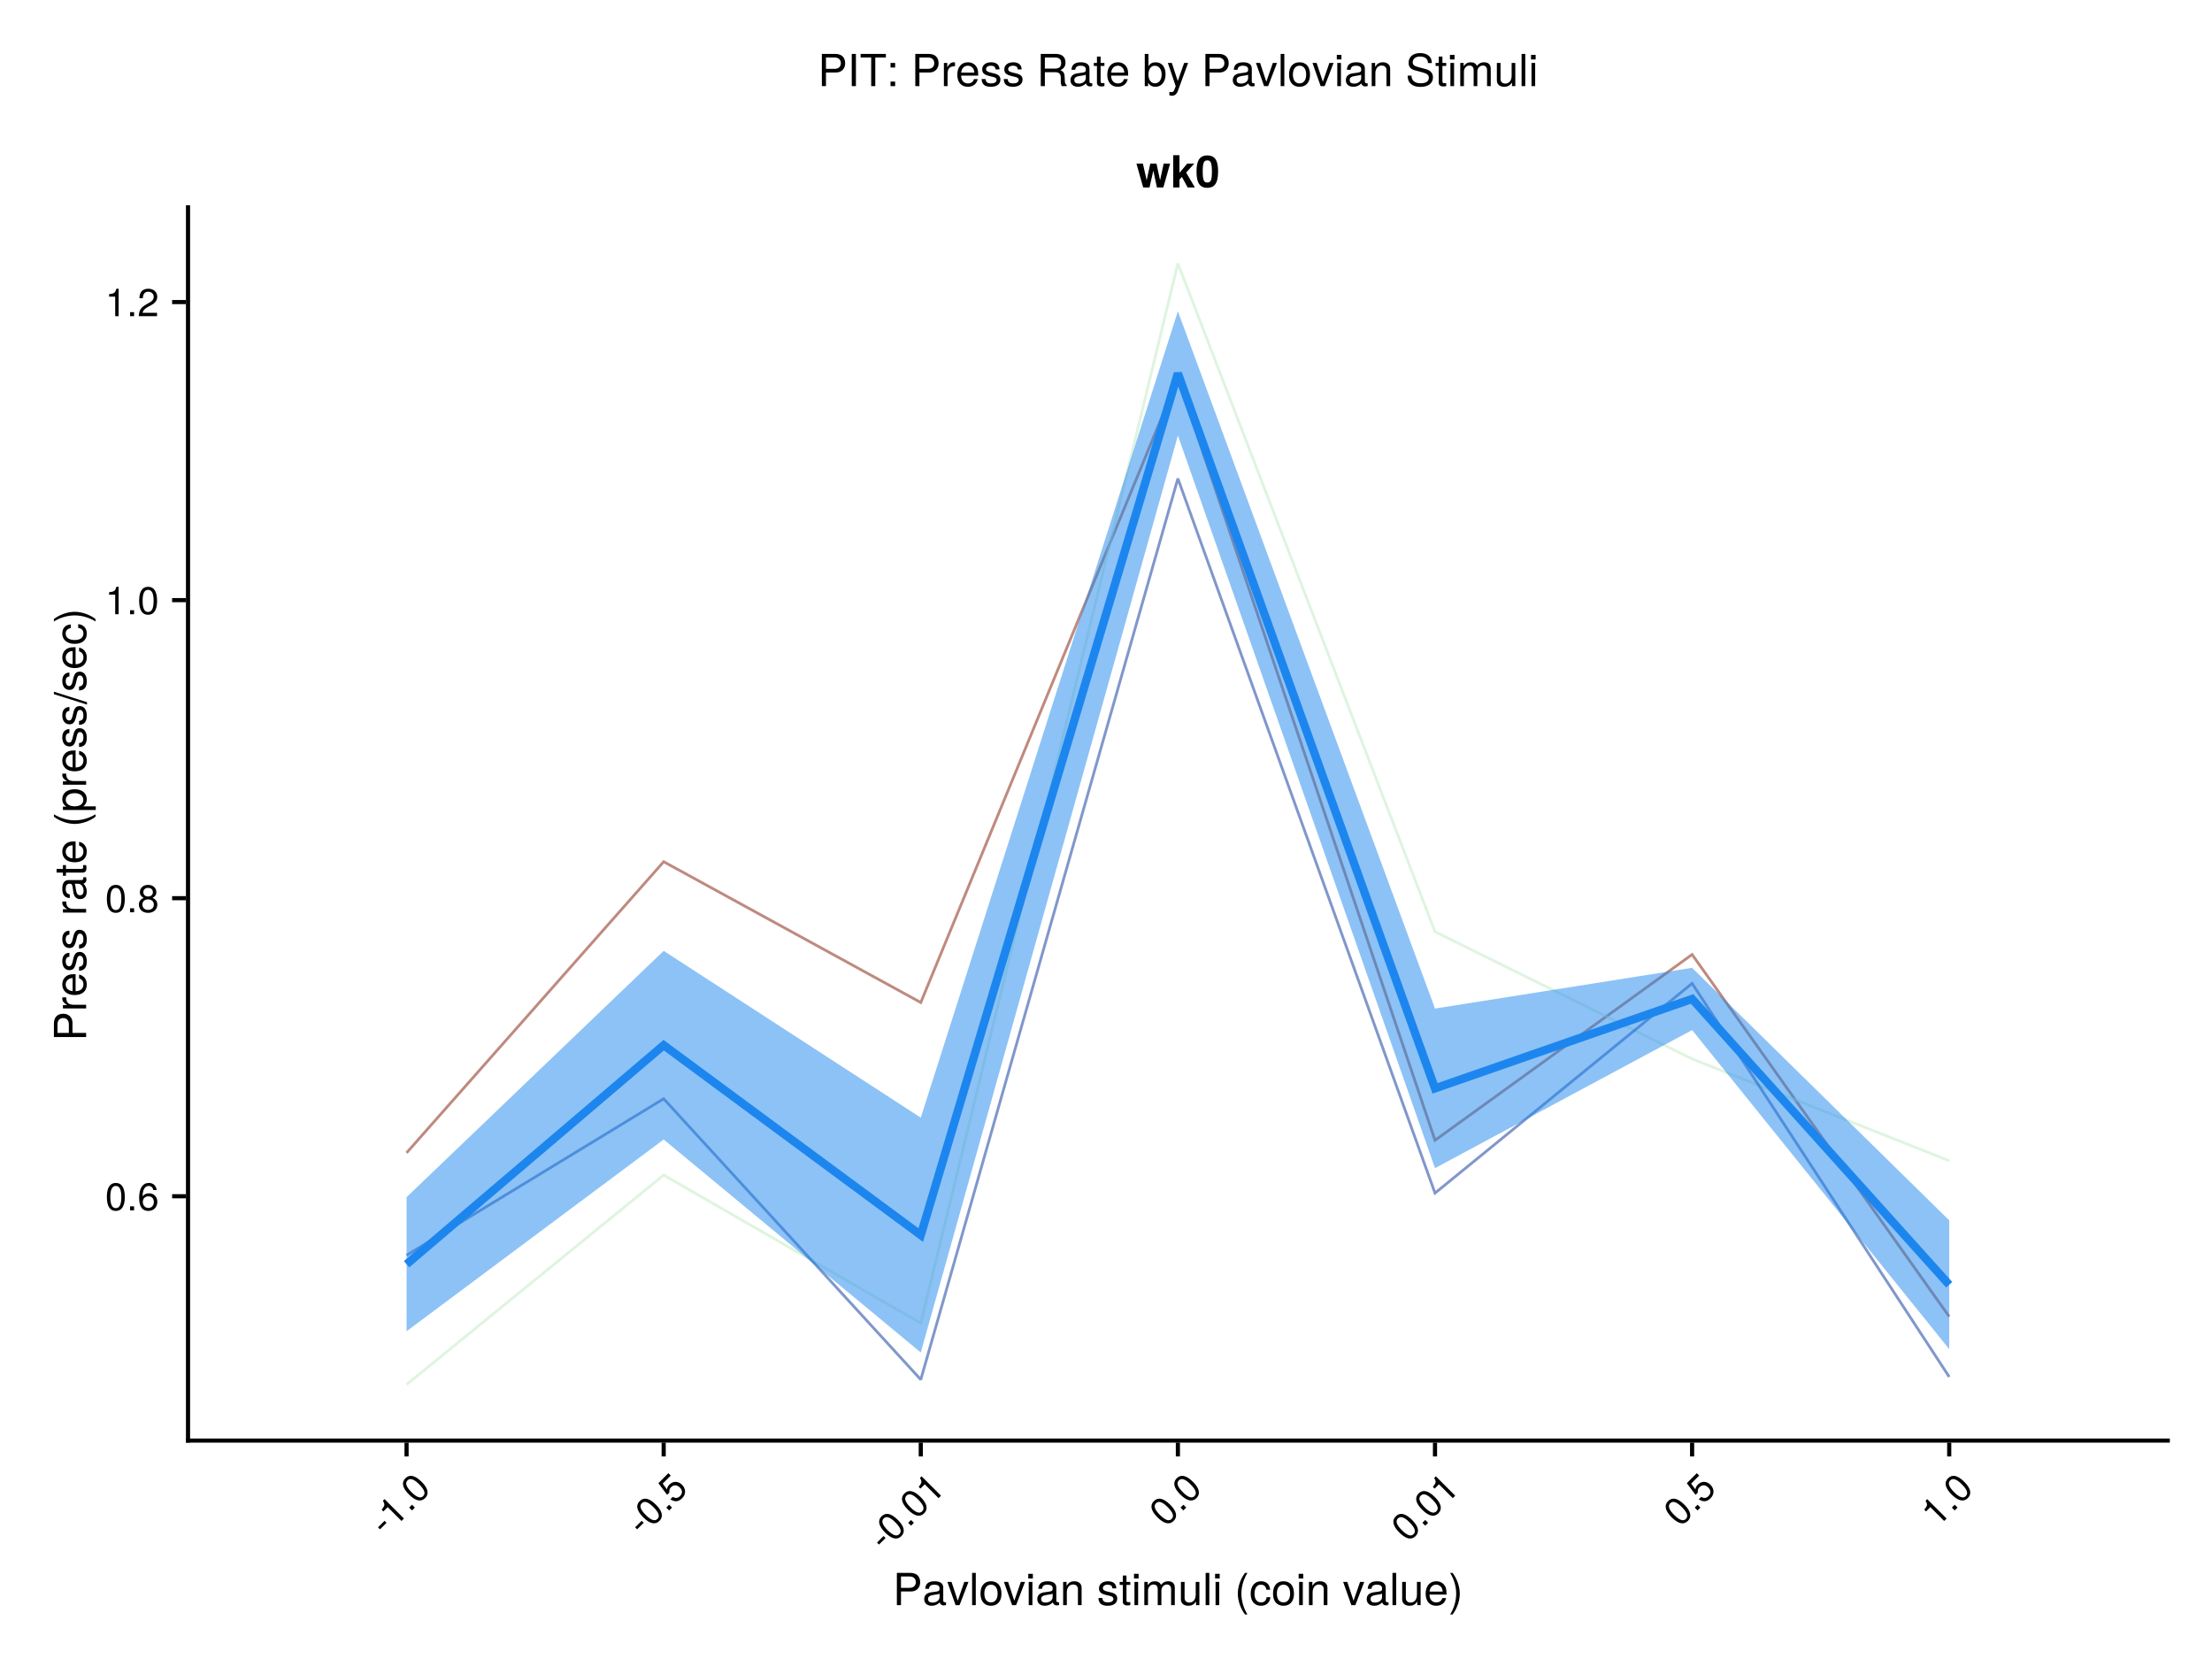 <?xml version="1.0" encoding="UTF-8"?>
<svg xmlns="http://www.w3.org/2000/svg" xmlns:xlink="http://www.w3.org/1999/xlink" width="800" height="600" viewBox="0 0 800 600">
<defs>
<g>
<g id="glyph-0-0-53c8acf6">
<path d="M 0.438 -5.188 C 0.438 -5.188 -1.922 -2.828 -1.922 -2.828 C -1.922 -2.828 -2.641 -3.547 -2.641 -3.547 C -2.641 -3.547 -0.281 -5.906 -0.281 -5.906 C -0.281 -5.906 0.438 -5.188 0.438 -5.188 Z M 0.438 -5.188 "/>
</g>
<g id="glyph-1-0-53c8acf6">
<path d="M 3.438 -3.438 C 3.438 -3.438 2.562 -2.562 2.562 -2.562 C 2.562 -2.562 -2.438 -7.562 -2.438 -7.562 C -2.438 -7.562 -4 -6 -4 -6 C -4 -6 -4.625 -6.625 -4.625 -6.625 C -3.438 -8.156 -3.391 -8.484 -4.156 -9.875 C -4.156 -9.875 -3.578 -10.453 -3.578 -10.453 C -3.578 -10.453 3.438 -3.438 3.438 -3.438 Z M 3.438 -3.438 "/>
</g>
<g id="glyph-1-1-53c8acf6">
<path d="M 1.641 -8.391 C 3.938 -6.094 4.344 -4.062 2.859 -2.578 C 1.359 -1.078 -0.641 -1.516 -3 -3.875 C -5.359 -6.234 -5.812 -8.219 -4.297 -9.734 C -2.766 -11.266 -0.797 -10.828 1.641 -8.391 Z M 0.672 -7.578 C -1.219 -9.469 -2.578 -9.922 -3.531 -8.969 C -4.469 -8.031 -4.031 -6.656 -2.109 -4.734 C -0.188 -2.812 1.203 -2.359 2.125 -3.281 C 3.094 -4.25 2.656 -5.594 0.672 -7.578 Z M 0.672 -7.578 "/>
</g>
<g id="glyph-1-2-53c8acf6">
<path d="M 1.891 -1.891 C 1.891 -1.891 0.859 -0.859 0.859 -0.859 C 0.859 -0.859 -0.172 -1.891 -0.172 -1.891 C -0.172 -1.891 0.859 -2.922 0.859 -2.922 C 0.859 -2.922 1.891 -1.891 1.891 -1.891 Z M 1.891 -1.891 "/>
</g>
<g id="glyph-1-3-53c8acf6">
<path d="M 2.75 -7.406 C 4.234 -5.922 4.234 -3.953 2.812 -2.531 C 1.562 -1.281 0.219 -1.031 -1.453 -2.141 C -1.453 -2.141 -0.578 -3.016 -0.578 -3.016 C 0.422 -2.422 1.266 -2.516 2.031 -3.281 C 2.984 -4.234 3 -5.375 1.984 -6.391 C 0.938 -7.438 -0.266 -7.453 -1.203 -6.516 C -1.75 -5.969 -1.906 -5.438 -1.812 -4.562 C -1.812 -4.562 -2.625 -3.75 -2.625 -3.75 C -2.625 -3.75 -5.781 -7.969 -5.781 -7.969 C -5.781 -7.969 -2.172 -11.578 -2.172 -11.578 C -2.172 -11.578 -1.312 -10.719 -1.312 -10.719 C -1.312 -10.719 -4.219 -7.812 -4.219 -7.812 C -4.219 -7.812 -2.688 -5.719 -2.688 -5.719 C -2.578 -6.422 -2.312 -6.938 -1.812 -7.438 C -0.469 -8.781 1.359 -8.797 2.75 -7.406 Z M 2.75 -7.406 "/>
</g>
<g id="glyph-2-0-53c8acf6">
<path d="M 1.891 -1.891 C 1.891 -1.891 0.859 -0.859 0.859 -0.859 C 0.859 -0.859 -0.172 -1.891 -0.172 -1.891 C -0.172 -1.891 0.859 -2.922 0.859 -2.922 C 0.859 -2.922 1.891 -1.891 1.891 -1.891 Z M 1.891 -1.891 "/>
</g>
<g id="glyph-3-0-53c8acf6">
<path d="M 1.641 -8.391 C 3.938 -6.094 4.344 -4.062 2.859 -2.578 C 1.359 -1.078 -0.641 -1.516 -3 -3.875 C -5.359 -6.234 -5.812 -8.219 -4.297 -9.734 C -2.766 -11.266 -0.797 -10.828 1.641 -8.391 Z M 0.672 -7.578 C -1.219 -9.469 -2.578 -9.922 -3.531 -8.969 C -4.469 -8.031 -4.031 -6.656 -2.109 -4.734 C -0.188 -2.812 1.203 -2.359 2.125 -3.281 C 3.094 -4.25 2.656 -5.594 0.672 -7.578 Z M 0.672 -7.578 "/>
</g>
<g id="glyph-3-1-53c8acf6">
<path d="M 2.75 -7.406 C 4.234 -5.922 4.234 -3.953 2.812 -2.531 C 1.562 -1.281 0.219 -1.031 -1.453 -2.141 C -1.453 -2.141 -0.578 -3.016 -0.578 -3.016 C 0.422 -2.422 1.266 -2.516 2.031 -3.281 C 2.984 -4.234 3 -5.375 1.984 -6.391 C 0.938 -7.438 -0.266 -7.453 -1.203 -6.516 C -1.75 -5.969 -1.906 -5.438 -1.812 -4.562 C -1.812 -4.562 -2.625 -3.75 -2.625 -3.75 C -2.625 -3.75 -5.781 -7.969 -5.781 -7.969 C -5.781 -7.969 -2.172 -11.578 -2.172 -11.578 C -2.172 -11.578 -1.312 -10.719 -1.312 -10.719 C -1.312 -10.719 -4.219 -7.812 -4.219 -7.812 C -4.219 -7.812 -2.688 -5.719 -2.688 -5.719 C -2.578 -6.422 -2.312 -6.938 -1.812 -7.438 C -0.469 -8.781 1.359 -8.797 2.75 -7.406 Z M 2.75 -7.406 "/>
</g>
<g id="glyph-4-0-53c8acf6">
<path d="M 0.438 -5.188 C 0.438 -5.188 -1.922 -2.828 -1.922 -2.828 C -1.922 -2.828 -2.641 -3.547 -2.641 -3.547 C -2.641 -3.547 -0.281 -5.906 -0.281 -5.906 C -0.281 -5.906 0.438 -5.188 0.438 -5.188 Z M 0.438 -5.188 "/>
</g>
<g id="glyph-4-1-53c8acf6">
<path d="M 1.891 -1.891 C 1.891 -1.891 0.859 -0.859 0.859 -0.859 C 0.859 -0.859 -0.172 -1.891 -0.172 -1.891 C -0.172 -1.891 0.859 -2.922 0.859 -2.922 C 0.859 -2.922 1.891 -1.891 1.891 -1.891 Z M 1.891 -1.891 "/>
</g>
<g id="glyph-5-0-53c8acf6">
<path d="M 1.641 -8.391 C 3.938 -6.094 4.344 -4.062 2.859 -2.578 C 1.359 -1.078 -0.641 -1.516 -3 -3.875 C -5.359 -6.234 -5.812 -8.219 -4.297 -9.734 C -2.766 -11.266 -0.797 -10.828 1.641 -8.391 Z M 0.672 -7.578 C -1.219 -9.469 -2.578 -9.922 -3.531 -8.969 C -4.469 -8.031 -4.031 -6.656 -2.109 -4.734 C -0.188 -2.812 1.203 -2.359 2.125 -3.281 C 3.094 -4.25 2.656 -5.594 0.672 -7.578 Z M 0.672 -7.578 "/>
</g>
<g id="glyph-5-1-53c8acf6">
<path d="M 3.438 -3.438 C 3.438 -3.438 2.562 -2.562 2.562 -2.562 C 2.562 -2.562 -2.438 -7.562 -2.438 -7.562 C -2.438 -7.562 -4 -6 -4 -6 C -4 -6 -4.625 -6.625 -4.625 -6.625 C -3.438 -8.156 -3.391 -8.484 -4.156 -9.875 C -4.156 -9.875 -3.578 -10.453 -3.578 -10.453 C -3.578 -10.453 3.438 -3.438 3.438 -3.438 Z M 3.438 -3.438 "/>
</g>
<g id="glyph-6-0-53c8acf6">
<path d="M 1.641 -8.391 C 3.938 -6.094 4.344 -4.062 2.859 -2.578 C 1.359 -1.078 -0.641 -1.516 -3 -3.875 C -5.359 -6.234 -5.812 -8.219 -4.297 -9.734 C -2.766 -11.266 -0.797 -10.828 1.641 -8.391 Z M 0.672 -7.578 C -1.219 -9.469 -2.578 -9.922 -3.531 -8.969 C -4.469 -8.031 -4.031 -6.656 -2.109 -4.734 C -0.188 -2.812 1.203 -2.359 2.125 -3.281 C 3.094 -4.25 2.656 -5.594 0.672 -7.578 Z M 0.672 -7.578 "/>
</g>
<g id="glyph-7-0-53c8acf6">
<path d="M 1.641 -8.391 C 3.938 -6.094 4.344 -4.062 2.859 -2.578 C 1.359 -1.078 -0.641 -1.516 -3 -3.875 C -5.359 -6.234 -5.812 -8.219 -4.297 -9.734 C -2.766 -11.266 -0.797 -10.828 1.641 -8.391 Z M 0.672 -7.578 C -1.219 -9.469 -2.578 -9.922 -3.531 -8.969 C -4.469 -8.031 -4.031 -6.656 -2.109 -4.734 C -0.188 -2.812 1.203 -2.359 2.125 -3.281 C 3.094 -4.25 2.656 -5.594 0.672 -7.578 Z M 0.672 -7.578 "/>
</g>
<g id="glyph-8-0-53c8acf6">
<path d="M 1.641 -8.391 C 3.938 -6.094 4.344 -4.062 2.859 -2.578 C 1.359 -1.078 -0.641 -1.516 -3 -3.875 C -5.359 -6.234 -5.812 -8.219 -4.297 -9.734 C -2.766 -11.266 -0.797 -10.828 1.641 -8.391 Z M 0.672 -7.578 C -1.219 -9.469 -2.578 -9.922 -3.531 -8.969 C -4.469 -8.031 -4.031 -6.656 -2.109 -4.734 C -0.188 -2.812 1.203 -2.359 2.125 -3.281 C 3.094 -4.25 2.656 -5.594 0.672 -7.578 Z M 0.672 -7.578 "/>
</g>
<g id="glyph-9-0-53c8acf6">
<path d="M 1.891 -1.891 C 1.891 -1.891 0.859 -0.859 0.859 -0.859 C 0.859 -0.859 -0.172 -1.891 -0.172 -1.891 C -0.172 -1.891 0.859 -2.922 0.859 -2.922 C 0.859 -2.922 1.891 -1.891 1.891 -1.891 Z M 1.891 -1.891 "/>
</g>
<g id="glyph-9-1-53c8acf6">
<path d="M 1.641 -8.391 C 3.938 -6.094 4.344 -4.062 2.859 -2.578 C 1.359 -1.078 -0.641 -1.516 -3 -3.875 C -5.359 -6.234 -5.812 -8.219 -4.297 -9.734 C -2.766 -11.266 -0.797 -10.828 1.641 -8.391 Z M 0.672 -7.578 C -1.219 -9.469 -2.578 -9.922 -3.531 -8.969 C -4.469 -8.031 -4.031 -6.656 -2.109 -4.734 C -0.188 -2.812 1.203 -2.359 2.125 -3.281 C 3.094 -4.25 2.656 -5.594 0.672 -7.578 Z M 0.672 -7.578 "/>
</g>
<g id="glyph-9-2-53c8acf6">
<path d="M 3.438 -3.438 C 3.438 -3.438 2.562 -2.562 2.562 -2.562 C 2.562 -2.562 -2.438 -7.562 -2.438 -7.562 C -2.438 -7.562 -4 -6 -4 -6 C -4 -6 -4.625 -6.625 -4.625 -6.625 C -3.438 -8.156 -3.391 -8.484 -4.156 -9.875 C -4.156 -9.875 -3.578 -10.453 -3.578 -10.453 C -3.578 -10.453 3.438 -3.438 3.438 -3.438 Z M 3.438 -3.438 "/>
</g>
<g id="glyph-10-0-53c8acf6">
<path d="M 3.438 -3.438 C 3.438 -3.438 2.562 -2.562 2.562 -2.562 C 2.562 -2.562 -2.438 -7.562 -2.438 -7.562 C -2.438 -7.562 -4 -6 -4 -6 C -4 -6 -4.625 -6.625 -4.625 -6.625 C -3.438 -8.156 -3.391 -8.484 -4.156 -9.875 C -4.156 -9.875 -3.578 -10.453 -3.578 -10.453 C -3.578 -10.453 3.438 -3.438 3.438 -3.438 Z M 3.438 -3.438 "/>
</g>
<g id="glyph-11-0-53c8acf6">
<path d="M 7.094 -4.781 C 7.094 -1.516 5.953 0.203 3.844 0.203 C 1.719 0.203 0.609 -1.516 0.609 -4.859 C 0.609 -8.188 1.703 -9.922 3.844 -9.922 C 6 -9.922 7.094 -8.219 7.094 -4.781 Z M 5.844 -4.891 C 5.844 -7.547 5.188 -8.828 3.844 -8.828 C 2.516 -8.828 1.859 -7.562 1.859 -4.844 C 1.859 -2.125 2.516 -0.812 3.828 -0.812 C 5.188 -0.812 5.844 -2.078 5.844 -4.891 Z M 5.844 -4.891 "/>
</g>
<g id="glyph-11-1-53c8acf6">
<path d="M 2.672 0 C 2.672 0 1.219 0 1.219 0 C 1.219 0 1.219 -1.453 1.219 -1.453 C 1.219 -1.453 2.672 -1.453 2.672 -1.453 C 2.672 -1.453 2.672 0 2.672 0 Z M 2.672 0 "/>
</g>
<g id="glyph-11-2-53c8acf6">
<path d="M 7.188 -3.078 C 7.188 -1.141 5.828 0.203 3.938 0.203 C 1.672 0.203 0.609 -1.422 0.609 -4.516 C 0.609 -7.984 1.844 -9.922 4.156 -9.922 C 5.672 -9.922 6.734 -8.953 6.969 -7.344 C 6.969 -7.344 5.734 -7.344 5.734 -7.344 C 5.547 -8.281 4.938 -8.828 4.078 -8.828 C 2.656 -8.828 1.875 -7.484 1.859 -5.062 C 2.391 -5.797 3.156 -6.172 4.141 -6.172 C 5.922 -6.172 7.188 -4.922 7.188 -3.078 Z M 5.922 -2.984 C 5.922 -4.312 5.188 -5.078 3.984 -5.078 C 2.766 -5.078 1.938 -4.281 1.938 -3.047 C 1.938 -1.781 2.797 -0.875 3.953 -0.875 C 5.078 -0.875 5.922 -1.734 5.922 -2.984 Z M 5.922 -2.984 "/>
</g>
<g id="glyph-11-3-53c8acf6">
<path d="M 7.188 -2.797 C 7.188 -1 5.812 0.203 3.844 0.203 C 1.891 0.203 0.516 -1 0.516 -2.812 C 0.516 -3.906 1.078 -4.672 2.219 -5.219 C 1.203 -5.859 0.875 -6.359 0.875 -7.281 C 0.875 -8.828 2.094 -9.922 3.844 -9.922 C 5.609 -9.922 6.828 -8.828 6.828 -7.281 C 6.828 -6.344 6.5 -5.844 5.469 -5.219 C 6.625 -4.672 7.188 -3.906 7.188 -2.797 Z M 5.578 -7.25 C 5.578 -8.219 4.906 -8.828 3.844 -8.828 C 2.812 -8.828 2.125 -8.219 2.125 -7.266 C 2.125 -6.328 2.812 -5.719 3.844 -5.719 C 4.891 -5.719 5.578 -6.328 5.578 -7.25 Z M 5.922 -2.781 C 5.922 -3.953 5.078 -4.672 3.844 -4.672 C 2.625 -4.672 1.781 -3.953 1.781 -2.781 C 1.781 -1.625 2.625 -0.875 3.828 -0.875 C 5.078 -0.875 5.922 -1.609 5.922 -2.781 Z M 5.922 -2.781 "/>
</g>
<g id="glyph-11-4-53c8acf6">
<path d="M 4.859 0 C 4.859 0 3.625 0 3.625 0 C 3.625 0 3.625 -7.062 3.625 -7.062 C 3.625 -7.062 1.422 -7.062 1.422 -7.062 C 1.422 -7.062 1.422 -7.953 1.422 -7.953 C 3.328 -8.188 3.609 -8.406 4.047 -9.922 C 4.047 -9.922 4.859 -9.922 4.859 -9.922 C 4.859 -9.922 4.859 0 4.859 0 Z M 4.859 0 "/>
</g>
<g id="glyph-11-5-53c8acf6">
<path d="M 7.156 -7.016 C 7.156 -5.797 6.438 -4.766 5.047 -4.016 C 5.047 -4.016 3.656 -3.266 3.656 -3.266 C 2.438 -2.547 1.984 -2.031 1.859 -1.219 C 1.859 -1.219 7.078 -1.219 7.078 -1.219 C 7.078 -1.219 7.078 0 7.078 0 C 7.078 0 0.469 0 0.469 0 C 0.594 -2.188 1.188 -3.125 3.266 -4.297 C 3.266 -4.297 4.547 -5.031 4.547 -5.031 C 5.438 -5.531 5.891 -6.203 5.891 -6.984 C 5.891 -8.047 5.047 -8.844 3.938 -8.844 C 2.719 -8.844 2.031 -8.141 1.938 -6.484 C 1.938 -6.484 0.703 -6.484 0.703 -6.484 C 0.766 -8.891 1.953 -9.922 3.969 -9.922 C 5.859 -9.922 7.156 -8.688 7.156 -7.016 Z M 7.156 -7.016 "/>
</g>
<g id="glyph-12-0-53c8acf6">
<path d="M 12.25 -8.641 C 12.25 -8.641 9.812 0 9.812 0 C 9.812 0 7.484 0 7.484 0 C 7.484 0 6.188 -6.094 6.188 -6.094 C 6.188 -6.094 4.812 0 4.812 0 C 4.812 0 2.516 0 2.516 0 C 2.516 0 0.078 -8.641 0.078 -8.641 C 0.078 -8.641 2.406 -8.641 2.406 -8.641 C 2.406 -8.641 3.781 -2.594 3.781 -2.594 C 3.781 -2.594 5.094 -8.641 5.094 -8.641 C 5.094 -8.641 7.328 -8.641 7.328 -8.641 C 7.328 -8.641 8.625 -2.594 8.625 -2.594 C 8.625 -2.594 9.938 -8.641 9.938 -8.641 C 9.938 -8.641 12.25 -8.641 12.25 -8.641 Z M 12.25 -8.641 "/>
</g>
<g id="glyph-12-1-53c8acf6">
<path d="M 8.766 0 C 8.766 0 6.141 0 6.141 0 C 6.141 0 4.078 -3.812 4.078 -3.812 C 4.078 -3.812 3.188 -2.828 3.188 -2.828 C 3.188 -2.828 3.188 0 3.188 0 C 3.188 0 0.938 0 0.938 0 C 0.938 0 0.938 -11.656 0.938 -11.656 C 0.938 -11.656 3.188 -11.656 3.188 -11.656 C 3.188 -11.656 3.188 -5.281 3.188 -5.281 C 3.188 -5.281 6.016 -8.641 6.016 -8.641 C 6.016 -8.641 8.562 -8.641 8.562 -8.641 C 8.562 -8.641 5.609 -5.375 5.609 -5.375 C 5.609 -5.375 8.766 0 8.766 0 Z M 8.766 0 "/>
</g>
<g id="glyph-12-2-53c8acf6">
<path d="M 8.266 -5.641 C 8.266 -1.172 6.672 0.141 4.375 0.141 C 1.094 0.141 0.469 -2.547 0.469 -5.719 C 0.469 -8.969 1.125 -11.578 4.375 -11.578 C 7.703 -11.578 8.266 -8.859 8.266 -5.641 Z M 6.031 -5.703 C 6.031 -9.219 5.469 -9.781 4.375 -9.781 C 3.172 -9.781 2.703 -9.031 2.703 -5.734 C 2.703 -2.359 3.234 -1.781 4.375 -1.781 C 5.562 -1.781 6.031 -2.516 6.031 -5.703 Z M 6.031 -5.703 "/>
</g>
<g id="glyph-13-0-53c8acf6">
<path d="M -8.234 -9.875 C -6.297 -9.875 -4.938 -8.531 -4.938 -6.609 C -4.938 -6.609 -4.938 -2.938 -4.938 -2.938 C -4.938 -2.938 0 -2.938 0 -2.938 C 0 -2.938 0 -1.453 0 -1.453 C 0 -1.453 -11.656 -1.453 -11.656 -1.453 C -11.656 -1.453 -11.656 -6.266 -11.656 -6.266 C -11.656 -8.578 -10.438 -9.875 -8.234 -9.875 Z M -8.297 -8.312 C -9.578 -8.312 -10.359 -7.469 -10.359 -6.047 C -10.359 -6.047 -10.359 -2.938 -10.359 -2.938 C -10.359 -2.938 -6.25 -2.938 -6.25 -2.938 C -6.25 -2.938 -6.25 -6.047 -6.25 -6.047 C -6.25 -7.469 -7.031 -8.312 -8.297 -8.312 Z M -8.297 -8.312 "/>
</g>
<g id="glyph-13-1-53c8acf6">
<path d="M -7.219 -5.141 C -7.188 -3.078 -6.234 -2.453 -4.359 -2.453 C -4.359 -2.453 0 -2.453 0 -2.453 C 0 -2.453 0 -1.125 0 -1.125 C 0 -1.125 -8.391 -1.125 -8.391 -1.125 C -8.391 -1.125 -8.391 -2.344 -8.391 -2.344 C -8.391 -2.344 -6.859 -2.344 -6.859 -2.344 C -8.109 -3.109 -8.625 -3.766 -8.625 -4.625 C -8.625 -4.797 -8.609 -4.906 -8.578 -5.141 C -8.578 -5.141 -7.219 -5.141 -7.219 -5.141 Z M -7.219 -5.141 "/>
</g>
<g id="glyph-13-2-53c8acf6">
<path d="M -3.812 -8.203 C -3.812 -8.203 -3.812 -2.031 -3.812 -2.031 C -1.891 -2.062 -0.984 -3.109 -0.984 -4.5 C -0.984 -5.562 -1.438 -6.312 -2.547 -6.688 C -2.547 -6.688 -2.547 -8.031 -2.547 -8.031 C -0.844 -7.703 0.234 -6.375 0.234 -4.453 C 0.234 -2.094 -1.391 -0.641 -4.141 -0.641 C -6.891 -0.641 -8.625 -2.141 -8.625 -4.484 C -8.625 -6.047 -7.797 -7.328 -6.422 -7.875 C -5.797 -8.109 -5.031 -8.203 -3.812 -8.203 Z M -4.984 -6.781 C -6.297 -6.781 -7.391 -5.781 -7.391 -4.469 C -7.391 -3.125 -6.391 -2.172 -4.891 -2.062 C -4.891 -2.062 -4.891 -6.766 -4.891 -6.766 C -4.922 -6.781 -4.984 -6.781 -4.984 -6.781 Z M -4.984 -6.781 "/>
</g>
<g id="glyph-13-3-53c8acf6">
<path d="M -2.359 -7.344 C -0.734 -7.344 0.234 -6 0.234 -3.891 C 0.234 -1.703 -0.625 -0.609 -2.562 -0.547 C -2.562 -0.547 -2.562 -1.953 -2.562 -1.953 C -1.281 -2.125 -0.984 -2.797 -0.984 -4 C -0.984 -5.172 -1.453 -5.953 -2.234 -5.953 C -2.844 -5.953 -3.125 -5.578 -3.344 -4.656 C -3.344 -4.656 -3.641 -3.406 -3.641 -3.406 C -4.125 -1.422 -4.75 -0.75 -6.062 -0.75 C -7.609 -0.75 -8.625 -2.016 -8.625 -3.969 C -8.625 -5.906 -7.703 -6.984 -6.047 -7.016 C -6.047 -7.016 -6.047 -5.594 -6.047 -5.594 C -6.922 -5.562 -7.391 -4.984 -7.391 -3.922 C -7.391 -2.828 -6.891 -2.141 -6.125 -2.141 C -5.531 -2.141 -5.188 -2.609 -4.922 -3.703 C -4.922 -3.703 -4.625 -4.969 -4.625 -4.969 C -4.219 -6.641 -3.594 -7.344 -2.359 -7.344 Z M -2.359 -7.344 "/>
</g>
<g id="glyph-14-0-53c8acf6">
<path d="M -2.359 -7.344 C -0.734 -7.344 0.234 -6 0.234 -3.891 C 0.234 -1.703 -0.625 -0.609 -2.562 -0.547 C -2.562 -0.547 -2.562 -1.953 -2.562 -1.953 C -1.281 -2.125 -0.984 -2.797 -0.984 -4 C -0.984 -5.172 -1.453 -5.953 -2.234 -5.953 C -2.844 -5.953 -3.125 -5.578 -3.344 -4.656 C -3.344 -4.656 -3.641 -3.406 -3.641 -3.406 C -4.125 -1.422 -4.75 -0.75 -6.062 -0.75 C -7.609 -0.75 -8.625 -2.016 -8.625 -3.969 C -8.625 -5.906 -7.703 -6.984 -6.047 -7.016 C -6.047 -7.016 -6.047 -5.594 -6.047 -5.594 C -6.922 -5.562 -7.391 -4.984 -7.391 -3.922 C -7.391 -2.828 -6.891 -2.141 -6.125 -2.141 C -5.531 -2.141 -5.188 -2.609 -4.922 -3.703 C -4.922 -3.703 -4.625 -4.969 -4.625 -4.969 C -4.219 -6.641 -3.594 -7.344 -2.359 -7.344 Z M -2.359 -7.344 "/>
</g>
<g id="glyph-14-1-53c8acf6">
<path d="M -0.031 -8.562 C 0.078 -8.125 0.109 -7.922 0.109 -7.641 C 0.109 -6.984 -0.359 -6.422 -0.984 -6.266 C -0.203 -5.531 0.234 -4.5 0.234 -3.422 C 0.234 -1.734 -0.656 -0.672 -2.172 -0.672 C -3.203 -0.672 -3.953 -1.172 -4.359 -2.141 C -4.562 -2.656 -4.625 -2.938 -4.859 -4.828 C -4.984 -5.891 -5.234 -6.219 -5.797 -6.219 C -5.797 -6.219 -6.141 -6.219 -6.141 -6.219 C -6.938 -6.219 -7.391 -5.547 -7.391 -4.359 C -7.391 -3.109 -6.922 -2.5 -5.906 -2.391 C -5.906 -2.391 -5.906 -1.047 -5.906 -1.047 C -7.844 -1.125 -8.625 -2.375 -8.625 -4.406 C -8.625 -6.469 -7.828 -7.547 -6.344 -7.547 C -6.344 -7.547 -1.656 -7.547 -1.656 -7.547 C -1.25 -7.547 -1.016 -7.812 -1.016 -8.266 C -1.016 -8.359 -1.016 -8.422 -1.047 -8.562 C -1.047 -8.562 -0.031 -8.562 -0.031 -8.562 Z M -2.891 -6.219 C -2.891 -6.219 -4.141 -6.219 -4.141 -6.219 C -3.938 -5.781 -3.875 -5.484 -3.688 -4.078 C -3.469 -2.656 -3.094 -2.062 -2.203 -2.062 C -1.297 -2.062 -0.922 -2.672 -0.922 -3.719 C -0.922 -5.016 -1.703 -6.219 -2.891 -6.219 Z M -2.891 -6.219 "/>
</g>
<g id="glyph-15-0-53c8acf6">
</g>
<g id="glyph-15-1-53c8acf6">
<path d="M -2.359 -7.344 C -0.734 -7.344 0.234 -6 0.234 -3.891 C 0.234 -1.703 -0.625 -0.609 -2.562 -0.547 C -2.562 -0.547 -2.562 -1.953 -2.562 -1.953 C -1.281 -2.125 -0.984 -2.797 -0.984 -4 C -0.984 -5.172 -1.453 -5.953 -2.234 -5.953 C -2.844 -5.953 -3.125 -5.578 -3.344 -4.656 C -3.344 -4.656 -3.641 -3.406 -3.641 -3.406 C -4.125 -1.422 -4.75 -0.75 -6.062 -0.75 C -7.609 -0.75 -8.625 -2.016 -8.625 -3.969 C -8.625 -5.906 -7.703 -6.984 -6.047 -7.016 C -6.047 -7.016 -6.047 -5.594 -6.047 -5.594 C -6.922 -5.562 -7.391 -4.984 -7.391 -3.922 C -7.391 -2.828 -6.891 -2.141 -6.125 -2.141 C -5.531 -2.141 -5.188 -2.609 -4.922 -3.703 C -4.922 -3.703 -4.625 -4.969 -4.625 -4.969 C -4.219 -6.641 -3.594 -7.344 -2.359 -7.344 Z M -2.359 -7.344 "/>
</g>
<g id="glyph-16-0-53c8acf6">
<path d="M -7.219 -5.141 C -7.188 -3.078 -6.234 -2.453 -4.359 -2.453 C -4.359 -2.453 0 -2.453 0 -2.453 C 0 -2.453 0 -1.125 0 -1.125 C 0 -1.125 -8.391 -1.125 -8.391 -1.125 C -8.391 -1.125 -8.391 -2.344 -8.391 -2.344 C -8.391 -2.344 -6.859 -2.344 -6.859 -2.344 C -8.109 -3.109 -8.625 -3.766 -8.625 -4.625 C -8.625 -4.797 -8.609 -4.906 -8.578 -5.141 C -8.578 -5.141 -7.219 -5.141 -7.219 -5.141 Z M -7.219 -5.141 "/>
</g>
<g id="glyph-16-1-53c8acf6">
<path d="M 0 -4.062 C 0.078 -3.609 0.109 -3.297 0.109 -2.969 C 0.109 -1.938 -0.375 -1.359 -1.219 -1.359 C -1.219 -1.359 -7.297 -1.359 -7.297 -1.359 C -7.297 -1.359 -7.297 -0.219 -7.297 -0.219 C -7.297 -0.219 -8.391 -0.219 -8.391 -0.219 C -8.391 -0.219 -8.391 -1.359 -8.391 -1.359 C -8.391 -1.359 -10.688 -1.359 -10.688 -1.359 C -10.688 -1.359 -10.688 -2.688 -10.688 -2.688 C -10.688 -2.688 -8.391 -2.688 -8.391 -2.688 C -8.391 -2.688 -8.391 -4.062 -8.391 -4.062 C -8.391 -4.062 -7.297 -4.062 -7.297 -4.062 C -7.297 -4.062 -7.297 -2.688 -7.297 -2.688 C -7.297 -2.688 -1.812 -2.688 -1.812 -2.688 C -1.219 -2.688 -1.062 -2.844 -1.062 -3.422 C -1.062 -3.688 -1.078 -3.891 -1.125 -4.062 C -1.125 -4.062 0 -4.062 0 -4.062 Z M 0 -4.062 "/>
</g>
<g id="glyph-16-2-53c8acf6">
<path d="M 3.391 -4.656 C 3.391 -4.656 3.391 -3.781 3.391 -3.781 C 1.297 -2.172 -1.609 -1.172 -4.141 -1.172 C -6.656 -1.172 -9.562 -2.172 -11.656 -3.781 C -11.656 -3.781 -11.656 -4.656 -11.656 -4.656 C -9.391 -3.25 -6.688 -2.469 -4.141 -2.469 C -1.578 -2.469 1.109 -3.25 3.391 -4.656 Z M 3.391 -4.656 "/>
</g>
<g id="glyph-16-3-53c8acf6">
<path d="M -2.359 -7.344 C -0.734 -7.344 0.234 -6 0.234 -3.891 C 0.234 -1.703 -0.625 -0.609 -2.562 -0.547 C -2.562 -0.547 -2.562 -1.953 -2.562 -1.953 C -1.281 -2.125 -0.984 -2.797 -0.984 -4 C -0.984 -5.172 -1.453 -5.953 -2.234 -5.953 C -2.844 -5.953 -3.125 -5.578 -3.344 -4.656 C -3.344 -4.656 -3.641 -3.406 -3.641 -3.406 C -4.125 -1.422 -4.75 -0.75 -6.062 -0.75 C -7.609 -0.75 -8.625 -2.016 -8.625 -3.969 C -8.625 -5.906 -7.703 -6.984 -6.047 -7.016 C -6.047 -7.016 -6.047 -5.594 -6.047 -5.594 C -6.922 -5.562 -7.391 -4.984 -7.391 -3.922 C -7.391 -2.828 -6.891 -2.141 -6.125 -2.141 C -5.531 -2.141 -5.188 -2.609 -4.922 -3.703 C -4.922 -3.703 -4.625 -4.969 -4.625 -4.969 C -4.219 -6.641 -3.594 -7.344 -2.359 -7.344 Z M -2.359 -7.344 "/>
</g>
<g id="glyph-17-0-53c8acf6">
<path d="M -4.109 -8.375 C -1.438 -8.375 0.234 -6.938 0.234 -4.781 C 0.234 -3.703 -0.141 -2.906 -1.016 -2.203 C -1.016 -2.203 3.484 -2.203 3.484 -2.203 C 3.484 -2.203 3.484 -0.875 3.484 -0.875 C 3.484 -0.875 -8.391 -0.875 -8.391 -0.875 C -8.391 -0.875 -8.391 -2.094 -8.391 -2.094 C -8.391 -2.094 -7.125 -2.094 -7.125 -2.094 C -8.109 -2.719 -8.625 -3.625 -8.625 -4.766 C -8.625 -6.984 -6.922 -8.375 -4.109 -8.375 Z M -4.141 -6.969 C -6.141 -6.969 -7.375 -6.016 -7.375 -4.547 C -7.375 -3.141 -6.094 -2.203 -4.125 -2.203 C -2.156 -2.203 -1.016 -3.141 -1.016 -4.547 C -1.016 -6 -2.234 -6.969 -4.141 -6.969 Z M -4.141 -6.969 "/>
</g>
<g id="glyph-18-0-53c8acf6">
<path d="M -11.656 -4.547 C -11.656 -4.547 0.312 -0.75 0.312 -0.75 C 0.312 -0.75 0.312 0.125 0.312 0.125 C 0.312 0.125 -11.656 -3.656 -11.656 -3.656 C -11.656 -3.656 -11.656 -4.547 -11.656 -4.547 Z M -11.656 -4.547 "/>
</g>
<g id="glyph-18-1-53c8acf6">
<path d="M -4.125 -4.094 C -1.609 -4.094 1.297 -3.094 3.391 -1.484 C 3.391 -1.484 3.391 -0.609 3.391 -0.609 C 1.125 -2.016 -1.578 -2.797 -4.125 -2.797 C -6.688 -2.797 -9.375 -2.016 -11.656 -0.609 C -11.656 -0.609 -11.656 -1.484 -11.656 -1.484 C -9.562 -3.094 -6.656 -4.094 -4.125 -4.094 Z M -4.125 -4.094 "/>
</g>
<g id="glyph-19-0-53c8acf6">
<path d="M -2.359 -7.344 C -0.734 -7.344 0.234 -6 0.234 -3.891 C 0.234 -1.703 -0.625 -0.609 -2.562 -0.547 C -2.562 -0.547 -2.562 -1.953 -2.562 -1.953 C -1.281 -2.125 -0.984 -2.797 -0.984 -4 C -0.984 -5.172 -1.453 -5.953 -2.234 -5.953 C -2.844 -5.953 -3.125 -5.578 -3.344 -4.656 C -3.344 -4.656 -3.641 -3.406 -3.641 -3.406 C -4.125 -1.422 -4.75 -0.75 -6.062 -0.75 C -7.609 -0.75 -8.625 -2.016 -8.625 -3.969 C -8.625 -5.906 -7.703 -6.984 -6.047 -7.016 C -6.047 -7.016 -6.047 -5.594 -6.047 -5.594 C -6.922 -5.562 -7.391 -4.984 -7.391 -3.922 C -7.391 -2.828 -6.891 -2.141 -6.125 -2.141 C -5.531 -2.141 -5.188 -2.609 -4.922 -3.703 C -4.922 -3.703 -4.625 -4.969 -4.625 -4.969 C -4.219 -6.641 -3.594 -7.344 -2.359 -7.344 Z M -2.359 -7.344 "/>
</g>
<g id="glyph-19-1-53c8acf6">
<path d="M -2.875 -7.625 C -0.953 -7.469 0.234 -6.203 0.234 -4.203 C 0.234 -1.938 -1.406 -0.5 -4.109 -0.5 C -6.891 -0.5 -8.625 -1.969 -8.625 -4.219 C -8.625 -6.094 -7.609 -7.375 -5.562 -7.531 C -5.562 -7.531 -5.562 -6.188 -5.562 -6.188 C -6.734 -6.031 -7.391 -5.328 -7.391 -4.203 C -7.391 -2.75 -6.203 -1.891 -4.109 -1.891 C -2.125 -1.891 -0.984 -2.766 -0.984 -4.234 C -0.984 -5.375 -1.531 -6.062 -2.875 -6.281 C -2.875 -6.281 -2.875 -7.625 -2.875 -7.625 Z M -2.875 -7.625 "/>
</g>
<g id="glyph-20-0-53c8acf6">
<path d="M -3.812 -8.203 C -3.812 -8.203 -3.812 -2.031 -3.812 -2.031 C -1.891 -2.062 -0.984 -3.109 -0.984 -4.5 C -0.984 -5.562 -1.438 -6.312 -2.547 -6.688 C -2.547 -6.688 -2.547 -8.031 -2.547 -8.031 C -0.844 -7.703 0.234 -6.375 0.234 -4.453 C 0.234 -2.094 -1.391 -0.641 -4.141 -0.641 C -6.891 -0.641 -8.625 -2.141 -8.625 -4.484 C -8.625 -6.047 -7.797 -7.328 -6.422 -7.875 C -5.797 -8.109 -5.031 -8.203 -3.812 -8.203 Z M -4.984 -6.781 C -6.297 -6.781 -7.391 -5.781 -7.391 -4.469 C -7.391 -3.125 -6.391 -2.172 -4.891 -2.062 C -4.891 -2.062 -4.891 -6.766 -4.891 -6.766 C -4.922 -6.781 -4.984 -6.781 -4.984 -6.781 Z M -4.984 -6.781 "/>
</g>
<g id="glyph-21-0-53c8acf6">
<path d="M 9.875 -8.234 C 9.875 -6.297 8.531 -4.938 6.609 -4.938 C 6.609 -4.938 2.938 -4.938 2.938 -4.938 C 2.938 -4.938 2.938 0 2.938 0 C 2.938 0 1.453 0 1.453 0 C 1.453 0 1.453 -11.656 1.453 -11.656 C 1.453 -11.656 6.266 -11.656 6.266 -11.656 C 8.578 -11.656 9.875 -10.438 9.875 -8.234 Z M 8.312 -8.297 C 8.312 -9.578 7.469 -10.359 6.047 -10.359 C 6.047 -10.359 2.938 -10.359 2.938 -10.359 C 2.938 -10.359 2.938 -6.25 2.938 -6.25 C 2.938 -6.25 6.047 -6.25 6.047 -6.25 C 7.469 -6.25 8.312 -7.031 8.312 -8.297 Z M 8.312 -8.297 "/>
</g>
<g id="glyph-21-1-53c8acf6">
<path d="M 8.562 -0.031 C 8.125 0.078 7.922 0.109 7.641 0.109 C 6.984 0.109 6.422 -0.359 6.266 -0.984 C 5.531 -0.203 4.5 0.234 3.422 0.234 C 1.734 0.234 0.672 -0.656 0.672 -2.172 C 0.672 -3.203 1.172 -3.953 2.141 -4.359 C 2.656 -4.562 2.938 -4.625 4.828 -4.859 C 5.891 -4.984 6.219 -5.234 6.219 -5.797 C 6.219 -5.797 6.219 -6.141 6.219 -6.141 C 6.219 -6.938 5.547 -7.391 4.359 -7.391 C 3.109 -7.391 2.5 -6.922 2.391 -5.906 C 2.391 -5.906 1.047 -5.906 1.047 -5.906 C 1.125 -7.844 2.375 -8.625 4.406 -8.625 C 6.469 -8.625 7.547 -7.828 7.547 -6.344 C 7.547 -6.344 7.547 -1.656 7.547 -1.656 C 7.547 -1.25 7.812 -1.016 8.266 -1.016 C 8.359 -1.016 8.422 -1.016 8.562 -1.047 C 8.562 -1.047 8.562 -0.031 8.562 -0.031 Z M 6.219 -2.891 C 6.219 -2.891 6.219 -4.141 6.219 -4.141 C 5.781 -3.938 5.484 -3.875 4.078 -3.688 C 2.656 -3.469 2.062 -3.094 2.062 -2.203 C 2.062 -1.297 2.672 -0.922 3.719 -0.922 C 5.016 -0.922 6.219 -1.703 6.219 -2.891 Z M 6.219 -2.891 "/>
</g>
<g id="glyph-21-2-53c8acf6">
<path d="M 7.781 -8.391 C 7.781 -8.391 4.562 0 4.562 0 C 4.562 0 3.109 0 3.109 0 C 3.109 0 0.156 -8.391 0.156 -8.391 C 0.156 -8.391 1.656 -8.391 1.656 -8.391 C 1.656 -8.391 3.906 -1.578 3.906 -1.578 C 3.906 -1.578 6.266 -8.391 6.266 -8.391 C 6.266 -8.391 7.781 -8.391 7.781 -8.391 Z M 7.781 -8.391 "/>
</g>
<g id="glyph-21-3-53c8acf6">
<path d="M 2.422 0 C 2.422 0 1.094 0 1.094 0 C 1.094 0 1.094 -11.656 1.094 -11.656 C 1.094 -11.656 2.422 -11.656 2.422 -11.656 C 2.422 -11.656 2.422 0 2.422 0 Z M 2.422 0 "/>
</g>
<g id="glyph-21-4-53c8acf6">
<path d="M 8.156 -4.125 C 8.156 -1.375 6.719 0.234 4.375 0.234 C 1.984 0.234 0.578 -1.375 0.578 -4.188 C 0.578 -7.016 2 -8.625 4.359 -8.625 C 6.766 -8.625 8.156 -7.031 8.156 -4.125 Z M 6.766 -4.141 C 6.766 -6.219 5.875 -7.391 4.375 -7.391 C 2.875 -7.391 1.969 -6.203 1.969 -4.188 C 1.969 -2.156 2.875 -0.984 4.375 -0.984 C 5.844 -0.984 6.766 -2.172 6.766 -4.141 Z M 6.766 -4.141 "/>
</g>
<g id="glyph-21-5-53c8acf6">
<path d="M 2.453 0 C 2.453 0 1.125 0 1.125 0 C 1.125 0 1.125 -8.391 1.125 -8.391 C 1.125 -8.391 2.453 -8.391 2.453 -8.391 C 2.453 -8.391 2.453 0 2.453 0 Z M 2.625 -9.641 C 2.625 -9.641 0.953 -9.641 0.953 -9.641 C 0.953 -9.641 0.953 -11.312 0.953 -11.312 C 0.953 -11.312 2.625 -11.312 2.625 -11.312 C 2.625 -11.312 2.625 -9.641 2.625 -9.641 Z M 2.625 -9.641 "/>
</g>
<g id="glyph-21-6-53c8acf6">
<path d="M 7.797 0 C 7.797 0 6.469 0 6.469 0 C 6.469 0 6.469 -5.812 6.469 -5.812 C 6.469 -6.812 5.797 -7.453 4.734 -7.453 C 3.375 -7.453 2.453 -6.344 2.453 -4.625 C 2.453 -4.625 2.453 0 2.453 0 C 2.453 0 1.125 0 1.125 0 C 1.125 0 1.125 -8.391 1.125 -8.391 C 1.125 -8.391 2.359 -8.391 2.359 -8.391 C 2.359 -8.391 2.359 -6.969 2.359 -6.969 C 3.094 -8.141 3.891 -8.625 5.141 -8.625 C 6.75 -8.625 7.797 -7.734 7.797 -6.344 C 7.797 -6.344 7.797 0 7.797 0 Z M 7.797 0 "/>
</g>
<g id="glyph-21-7-53c8acf6">
</g>
<g id="glyph-21-8-53c8acf6">
<path d="M 7.344 -2.359 C 7.344 -0.734 6 0.234 3.891 0.234 C 1.703 0.234 0.609 -0.625 0.547 -2.562 C 0.547 -2.562 1.953 -2.562 1.953 -2.562 C 2.125 -1.281 2.797 -0.984 4 -0.984 C 5.172 -0.984 5.953 -1.453 5.953 -2.234 C 5.953 -2.844 5.578 -3.125 4.656 -3.344 C 4.656 -3.344 3.406 -3.641 3.406 -3.641 C 1.422 -4.125 0.75 -4.75 0.75 -6.062 C 0.75 -7.609 2.016 -8.625 3.969 -8.625 C 5.906 -8.625 6.984 -7.703 7.016 -6.047 C 7.016 -6.047 5.594 -6.047 5.594 -6.047 C 5.562 -6.922 4.984 -7.391 3.922 -7.391 C 2.828 -7.391 2.141 -6.891 2.141 -6.125 C 2.141 -5.531 2.609 -5.188 3.703 -4.922 C 3.703 -4.922 4.969 -4.625 4.969 -4.625 C 6.641 -4.219 7.344 -3.594 7.344 -2.359 Z M 7.344 -2.359 "/>
</g>
<g id="glyph-21-9-53c8acf6">
<path d="M 4.062 0 C 3.609 0.078 3.297 0.109 2.969 0.109 C 1.938 0.109 1.359 -0.375 1.359 -1.219 C 1.359 -1.219 1.359 -7.297 1.359 -7.297 C 1.359 -7.297 0.219 -7.297 0.219 -7.297 C 0.219 -7.297 0.219 -8.391 0.219 -8.391 C 0.219 -8.391 1.359 -8.391 1.359 -8.391 C 1.359 -8.391 1.359 -10.688 1.359 -10.688 C 1.359 -10.688 2.688 -10.688 2.688 -10.688 C 2.688 -10.688 2.688 -8.391 2.688 -8.391 C 2.688 -8.391 4.062 -8.391 4.062 -8.391 C 4.062 -8.391 4.062 -7.297 4.062 -7.297 C 4.062 -7.297 2.688 -7.297 2.688 -7.297 C 2.688 -7.297 2.688 -1.812 2.688 -1.812 C 2.688 -1.219 2.844 -1.062 3.422 -1.062 C 3.688 -1.062 3.891 -1.078 4.062 -1.125 C 4.062 -1.125 4.062 0 4.062 0 Z M 4.062 0 "/>
</g>
<g id="glyph-21-10-53c8acf6">
<path d="M 12.156 0 C 12.156 0 10.828 0 10.828 0 C 10.828 0 10.828 -5.781 10.828 -5.781 C 10.828 -6.828 10.266 -7.453 9.297 -7.453 C 8.203 -7.453 7.312 -6.484 7.312 -5.266 C 7.312 -5.266 7.312 0 7.312 0 C 7.312 0 5.984 0 5.984 0 C 5.984 0 5.984 -5.781 5.984 -5.781 C 5.984 -6.844 5.422 -7.453 4.438 -7.453 C 3.344 -7.453 2.469 -6.484 2.469 -5.266 C 2.469 -5.266 2.469 0 2.469 0 C 2.469 0 1.141 0 1.141 0 C 1.141 0 1.141 -8.391 1.141 -8.391 C 1.141 -8.391 2.359 -8.391 2.359 -8.391 C 2.359 -8.391 2.359 -7.203 2.359 -7.203 C 3.078 -8.203 3.812 -8.625 4.922 -8.625 C 6.016 -8.625 6.688 -8.234 7.188 -7.344 C 7.969 -8.281 8.641 -8.625 9.766 -8.625 C 11.328 -8.625 12.156 -7.797 12.156 -6.281 C 12.156 -6.281 12.156 0 12.156 0 Z M 12.156 0 "/>
</g>
<g id="glyph-21-11-53c8acf6">
<path d="M 7.719 0 C 7.719 0 6.516 0 6.516 0 C 6.516 0 6.516 -1.297 6.516 -1.297 C 5.734 -0.188 4.938 0.234 3.719 0.234 C 2.078 0.234 1.047 -0.656 1.047 -2.047 C 1.047 -2.047 1.047 -8.391 1.047 -8.391 C 1.047 -8.391 2.375 -8.391 2.375 -8.391 C 2.375 -8.391 2.375 -2.578 2.375 -2.578 C 2.375 -1.562 3.047 -0.922 4.094 -0.922 C 5.484 -0.922 6.391 -2.047 6.391 -3.766 C 6.391 -3.766 6.391 -8.391 6.391 -8.391 C 6.391 -8.391 7.719 -8.391 7.719 -8.391 C 7.719 -8.391 7.719 0 7.719 0 Z M 7.719 0 "/>
</g>
<g id="glyph-21-12-53c8acf6">
<path d="M 4.656 3.391 C 4.656 3.391 3.781 3.391 3.781 3.391 C 2.172 1.297 1.172 -1.609 1.172 -4.141 C 1.172 -6.656 2.172 -9.562 3.781 -11.656 C 3.781 -11.656 4.656 -11.656 4.656 -11.656 C 3.25 -9.391 2.469 -6.688 2.469 -4.141 C 2.469 -1.578 3.25 1.109 4.656 3.391 Z M 4.656 3.391 "/>
</g>
<g id="glyph-21-13-53c8acf6">
<path d="M 7.625 -2.875 C 7.469 -0.953 6.203 0.234 4.203 0.234 C 1.938 0.234 0.5 -1.406 0.5 -4.109 C 0.5 -6.891 1.969 -8.625 4.219 -8.625 C 6.094 -8.625 7.375 -7.609 7.531 -5.562 C 7.531 -5.562 6.188 -5.562 6.188 -5.562 C 6.031 -6.734 5.328 -7.391 4.203 -7.391 C 2.75 -7.391 1.891 -6.203 1.891 -4.109 C 1.891 -2.125 2.766 -0.984 4.234 -0.984 C 5.375 -0.984 6.062 -1.531 6.281 -2.875 C 6.281 -2.875 7.625 -2.875 7.625 -2.875 Z M 7.625 -2.875 "/>
</g>
<g id="glyph-21-14-53c8acf6">
<path d="M 8.203 -3.812 C 8.203 -3.812 2.031 -3.812 2.031 -3.812 C 2.062 -1.891 3.109 -0.984 4.5 -0.984 C 5.562 -0.984 6.312 -1.438 6.688 -2.547 C 6.688 -2.547 8.031 -2.547 8.031 -2.547 C 7.703 -0.844 6.375 0.234 4.453 0.234 C 2.094 0.234 0.641 -1.391 0.641 -4.141 C 0.641 -6.891 2.141 -8.625 4.484 -8.625 C 6.047 -8.625 7.328 -7.797 7.875 -6.422 C 8.109 -5.797 8.203 -5.031 8.203 -3.812 Z M 6.781 -4.984 C 6.781 -6.297 5.781 -7.391 4.469 -7.391 C 3.125 -7.391 2.172 -6.391 2.062 -4.891 C 2.062 -4.891 6.766 -4.891 6.766 -4.891 C 6.781 -4.922 6.781 -4.984 6.781 -4.984 Z M 6.781 -4.984 "/>
</g>
<g id="glyph-21-15-53c8acf6">
<path d="M 4.094 -4.125 C 4.094 -1.609 3.094 1.297 1.484 3.391 C 1.484 3.391 0.609 3.391 0.609 3.391 C 2.016 1.125 2.797 -1.578 2.797 -4.125 C 2.797 -6.688 2.016 -9.375 0.609 -11.656 C 0.609 -11.656 1.484 -11.656 1.484 -11.656 C 3.094 -9.562 4.094 -6.656 4.094 -4.125 Z M 4.094 -4.125 "/>
</g>
<g id="glyph-22-0-53c8acf6">
<path d="M 2.422 0 C 2.422 0 1.094 0 1.094 0 C 1.094 0 1.094 -11.656 1.094 -11.656 C 1.094 -11.656 2.422 -11.656 2.422 -11.656 C 2.422 -11.656 2.422 0 2.422 0 Z M 2.422 0 "/>
</g>
<g id="glyph-22-1-53c8acf6">
<path d="M 7.719 0 C 7.719 0 6.516 0 6.516 0 C 6.516 0 6.516 -1.297 6.516 -1.297 C 5.734 -0.188 4.938 0.234 3.719 0.234 C 2.078 0.234 1.047 -0.656 1.047 -2.047 C 1.047 -2.047 1.047 -8.391 1.047 -8.391 C 1.047 -8.391 2.375 -8.391 2.375 -8.391 C 2.375 -8.391 2.375 -2.578 2.375 -2.578 C 2.375 -1.562 3.047 -0.922 4.094 -0.922 C 5.484 -0.922 6.391 -2.047 6.391 -3.766 C 6.391 -3.766 6.391 -8.391 6.391 -8.391 C 6.391 -8.391 7.719 -8.391 7.719 -8.391 C 7.719 -8.391 7.719 0 7.719 0 Z M 7.719 0 "/>
</g>
<g id="glyph-23-0-53c8acf6">
<path d="M 9.875 -8.234 C 9.875 -6.297 8.531 -4.938 6.609 -4.938 C 6.609 -4.938 2.938 -4.938 2.938 -4.938 C 2.938 -4.938 2.938 0 2.938 0 C 2.938 0 1.453 0 1.453 0 C 1.453 0 1.453 -11.656 1.453 -11.656 C 1.453 -11.656 6.266 -11.656 6.266 -11.656 C 8.578 -11.656 9.875 -10.438 9.875 -8.234 Z M 8.312 -8.297 C 8.312 -9.578 7.469 -10.359 6.047 -10.359 C 6.047 -10.359 2.938 -10.359 2.938 -10.359 C 2.938 -10.359 2.938 -6.25 2.938 -6.25 C 2.938 -6.25 6.047 -6.25 6.047 -6.25 C 7.469 -6.25 8.312 -7.031 8.312 -8.297 Z M 8.312 -8.297 "/>
</g>
<g id="glyph-23-1-53c8acf6">
<path d="M 3.094 0 C 3.094 0 1.594 0 1.594 0 C 1.594 0 1.594 -11.656 1.594 -11.656 C 1.594 -11.656 3.094 -11.656 3.094 -11.656 C 3.094 -11.656 3.094 0 3.094 0 Z M 3.094 0 "/>
</g>
<g id="glyph-23-2-53c8acf6">
<path d="M 9.484 -10.359 C 9.484 -10.359 5.656 -10.359 5.656 -10.359 C 5.656 -10.359 5.656 0 5.656 0 C 5.656 0 4.172 0 4.172 0 C 4.172 0 4.172 -10.359 4.172 -10.359 C 4.172 -10.359 0.344 -10.359 0.344 -10.359 C 0.344 -10.359 0.344 -11.656 0.344 -11.656 C 0.344 -11.656 9.484 -11.656 9.484 -11.656 C 9.484 -11.656 9.484 -10.359 9.484 -10.359 Z M 9.484 -10.359 "/>
</g>
<g id="glyph-23-3-53c8acf6">
<path d="M 3.062 0 C 3.062 0 1.391 0 1.391 0 C 1.391 0 1.391 -1.656 1.391 -1.656 C 1.391 -1.656 3.062 -1.656 3.062 -1.656 C 3.062 -1.656 3.062 0 3.062 0 Z M 3.062 -6.719 C 3.062 -6.719 1.391 -6.719 1.391 -6.719 C 1.391 -6.719 1.391 -8.391 1.391 -8.391 C 1.391 -8.391 3.062 -8.391 3.062 -8.391 C 3.062 -8.391 3.062 -6.719 3.062 -6.719 Z M 3.062 -6.719 "/>
</g>
<g id="glyph-23-4-53c8acf6">
</g>
<g id="glyph-23-5-53c8acf6">
<path d="M 5.141 -7.219 C 3.078 -7.188 2.453 -6.234 2.453 -4.359 C 2.453 -4.359 2.453 0 2.453 0 C 2.453 0 1.125 0 1.125 0 C 1.125 0 1.125 -8.391 1.125 -8.391 C 1.125 -8.391 2.344 -8.391 2.344 -8.391 C 2.344 -8.391 2.344 -6.859 2.344 -6.859 C 3.109 -8.109 3.766 -8.625 4.625 -8.625 C 4.797 -8.625 4.906 -8.609 5.141 -8.578 C 5.141 -8.578 5.141 -7.219 5.141 -7.219 Z M 5.141 -7.219 "/>
</g>
<g id="glyph-23-6-53c8acf6">
<path d="M 8.203 -3.812 C 8.203 -3.812 2.031 -3.812 2.031 -3.812 C 2.062 -1.891 3.109 -0.984 4.5 -0.984 C 5.562 -0.984 6.312 -1.438 6.688 -2.547 C 6.688 -2.547 8.031 -2.547 8.031 -2.547 C 7.703 -0.844 6.375 0.234 4.453 0.234 C 2.094 0.234 0.641 -1.391 0.641 -4.141 C 0.641 -6.891 2.141 -8.625 4.484 -8.625 C 6.047 -8.625 7.328 -7.797 7.875 -6.422 C 8.109 -5.797 8.203 -5.031 8.203 -3.812 Z M 6.781 -4.984 C 6.781 -6.297 5.781 -7.391 4.469 -7.391 C 3.125 -7.391 2.172 -6.391 2.062 -4.891 C 2.062 -4.891 6.766 -4.891 6.766 -4.891 C 6.781 -4.922 6.781 -4.984 6.781 -4.984 Z M 6.781 -4.984 "/>
</g>
<g id="glyph-23-7-53c8acf6">
<path d="M 7.344 -2.359 C 7.344 -0.734 6 0.234 3.891 0.234 C 1.703 0.234 0.609 -0.625 0.547 -2.562 C 0.547 -2.562 1.953 -2.562 1.953 -2.562 C 2.125 -1.281 2.797 -0.984 4 -0.984 C 5.172 -0.984 5.953 -1.453 5.953 -2.234 C 5.953 -2.844 5.578 -3.125 4.656 -3.344 C 4.656 -3.344 3.406 -3.641 3.406 -3.641 C 1.422 -4.125 0.75 -4.75 0.75 -6.062 C 0.75 -7.609 2.016 -8.625 3.969 -8.625 C 5.906 -8.625 6.984 -7.703 7.016 -6.047 C 7.016 -6.047 5.594 -6.047 5.594 -6.047 C 5.562 -6.922 4.984 -7.391 3.922 -7.391 C 2.828 -7.391 2.141 -6.891 2.141 -6.125 C 2.141 -5.531 2.609 -5.188 3.703 -4.922 C 3.703 -4.922 4.969 -4.625 4.969 -4.625 C 6.641 -4.219 7.344 -3.594 7.344 -2.359 Z M 7.344 -2.359 "/>
</g>
<g id="glyph-23-8-53c8acf6">
<path d="M 10.859 0 C 10.859 0 9.062 0 9.062 0 C 8.844 -0.484 8.703 -1.188 8.719 -1.906 C 8.719 -1.906 8.734 -2.938 8.734 -2.938 C 8.75 -4.391 8.125 -5.031 6.812 -5.031 C 6.812 -5.031 2.969 -5.031 2.969 -5.031 C 2.969 -5.031 2.969 0 2.969 0 C 2.969 0 1.484 0 1.484 0 C 1.484 0 1.484 -11.656 1.484 -11.656 C 1.484 -11.656 6.859 -11.656 6.859 -11.656 C 9.156 -11.656 10.422 -10.562 10.422 -8.547 C 10.422 -7.219 9.891 -6.406 8.578 -5.766 C 9.844 -5.219 10.125 -4.641 10.156 -2.719 C 10.172 -1.172 10.297 -0.75 10.859 -0.375 C 10.859 -0.375 10.859 0 10.859 0 Z M 8.859 -8.344 C 8.859 -9.641 8.234 -10.359 6.578 -10.359 C 6.578 -10.359 2.969 -10.359 2.969 -10.359 C 2.969 -10.359 2.969 -6.344 2.969 -6.344 C 2.969 -6.344 6.578 -6.344 6.578 -6.344 C 8.156 -6.344 8.859 -6.953 8.859 -8.344 Z M 8.859 -8.344 "/>
</g>
<g id="glyph-23-9-53c8acf6">
<path d="M 8.562 -0.031 C 8.125 0.078 7.922 0.109 7.641 0.109 C 6.984 0.109 6.422 -0.359 6.266 -0.984 C 5.531 -0.203 4.5 0.234 3.422 0.234 C 1.734 0.234 0.672 -0.656 0.672 -2.172 C 0.672 -3.203 1.172 -3.953 2.141 -4.359 C 2.656 -4.562 2.938 -4.625 4.828 -4.859 C 5.891 -4.984 6.219 -5.234 6.219 -5.797 C 6.219 -5.797 6.219 -6.141 6.219 -6.141 C 6.219 -6.938 5.547 -7.391 4.359 -7.391 C 3.109 -7.391 2.5 -6.922 2.391 -5.906 C 2.391 -5.906 1.047 -5.906 1.047 -5.906 C 1.125 -7.844 2.375 -8.625 4.406 -8.625 C 6.469 -8.625 7.547 -7.828 7.547 -6.344 C 7.547 -6.344 7.547 -1.656 7.547 -1.656 C 7.547 -1.25 7.812 -1.016 8.266 -1.016 C 8.359 -1.016 8.422 -1.016 8.562 -1.047 C 8.562 -1.047 8.562 -0.031 8.562 -0.031 Z M 6.219 -2.891 C 6.219 -2.891 6.219 -4.141 6.219 -4.141 C 5.781 -3.938 5.484 -3.875 4.078 -3.688 C 2.656 -3.469 2.062 -3.094 2.062 -2.203 C 2.062 -1.297 2.672 -0.922 3.719 -0.922 C 5.016 -0.922 6.219 -1.703 6.219 -2.891 Z M 6.219 -2.891 "/>
</g>
<g id="glyph-23-10-53c8acf6">
<path d="M 4.062 0 C 3.609 0.078 3.297 0.109 2.969 0.109 C 1.938 0.109 1.359 -0.375 1.359 -1.219 C 1.359 -1.219 1.359 -7.297 1.359 -7.297 C 1.359 -7.297 0.219 -7.297 0.219 -7.297 C 0.219 -7.297 0.219 -8.391 0.219 -8.391 C 0.219 -8.391 1.359 -8.391 1.359 -8.391 C 1.359 -8.391 1.359 -10.688 1.359 -10.688 C 1.359 -10.688 2.688 -10.688 2.688 -10.688 C 2.688 -10.688 2.688 -8.391 2.688 -8.391 C 2.688 -8.391 4.062 -8.391 4.062 -8.391 C 4.062 -8.391 4.062 -7.297 4.062 -7.297 C 4.062 -7.297 2.688 -7.297 2.688 -7.297 C 2.688 -7.297 2.688 -1.812 2.688 -1.812 C 2.688 -1.219 2.844 -1.062 3.422 -1.062 C 3.688 -1.062 3.891 -1.078 4.062 -1.125 C 4.062 -1.125 4.062 0 4.062 0 Z M 4.062 0 "/>
</g>
<g id="glyph-23-11-53c8acf6">
<path d="M 8.375 -4.281 C 8.375 -1.562 6.922 0.234 4.719 0.234 C 3.547 0.234 2.703 -0.219 2.062 -1.203 C 2.062 -1.203 2.062 0 2.062 0 C 2.062 0 0.859 0 0.859 0 C 0.859 0 0.859 -11.656 0.859 -11.656 C 0.859 -11.656 2.188 -11.656 2.188 -11.656 C 2.188 -11.656 2.188 -7.25 2.188 -7.25 C 2.812 -8.188 3.625 -8.625 4.781 -8.625 C 6.984 -8.625 8.375 -7.016 8.375 -4.281 Z M 6.969 -4.203 C 6.969 -6.078 6.016 -7.375 4.531 -7.375 C 3.125 -7.438 2.188 -6.156 2.188 -4.188 C 2.188 -2.281 3.125 -1.016 4.531 -1.016 C 5.984 -1.016 6.969 -2.297 6.969 -4.203 Z M 6.969 -4.203 "/>
</g>
<g id="glyph-23-12-53c8acf6">
<path d="M 7.641 -8.391 C 7.641 -8.391 3.922 1.766 3.922 1.766 C 3.469 2.953 2.703 3.484 1.766 3.484 C 1.406 3.484 1.141 3.422 0.859 3.281 C 0.859 3.281 0.859 2.078 0.859 2.078 C 1.156 2.141 1.375 2.172 1.562 2.172 C 2.141 2.172 2.422 1.953 2.641 1.359 C 2.641 1.359 3.156 0.031 3.156 0.031 C 3.156 0.031 0.312 -8.391 0.312 -8.391 C 0.312 -8.391 1.75 -8.391 1.75 -8.391 C 1.75 -8.391 3.891 -1.859 3.891 -1.859 C 3.891 -1.859 6.203 -8.391 6.203 -8.391 C 6.203 -8.391 7.641 -8.391 7.641 -8.391 Z M 7.641 -8.391 "/>
</g>
<g id="glyph-23-13-53c8acf6">
<path d="M 7.781 -8.391 C 7.781 -8.391 4.562 0 4.562 0 C 4.562 0 3.109 0 3.109 0 C 3.109 0 0.156 -8.391 0.156 -8.391 C 0.156 -8.391 1.656 -8.391 1.656 -8.391 C 1.656 -8.391 3.906 -1.578 3.906 -1.578 C 3.906 -1.578 6.266 -8.391 6.266 -8.391 C 6.266 -8.391 7.781 -8.391 7.781 -8.391 Z M 7.781 -8.391 "/>
</g>
<g id="glyph-23-14-53c8acf6">
<path d="M 2.422 0 C 2.422 0 1.094 0 1.094 0 C 1.094 0 1.094 -11.656 1.094 -11.656 C 1.094 -11.656 2.422 -11.656 2.422 -11.656 C 2.422 -11.656 2.422 0 2.422 0 Z M 2.422 0 "/>
</g>
<g id="glyph-23-15-53c8acf6">
<path d="M 8.156 -4.125 C 8.156 -1.375 6.719 0.234 4.375 0.234 C 1.984 0.234 0.578 -1.375 0.578 -4.188 C 0.578 -7.016 2 -8.625 4.359 -8.625 C 6.766 -8.625 8.156 -7.031 8.156 -4.125 Z M 6.766 -4.141 C 6.766 -6.219 5.875 -7.391 4.375 -7.391 C 2.875 -7.391 1.969 -6.203 1.969 -4.188 C 1.969 -2.156 2.875 -0.984 4.375 -0.984 C 5.844 -0.984 6.766 -2.172 6.766 -4.141 Z M 6.766 -4.141 "/>
</g>
<g id="glyph-23-16-53c8acf6">
<path d="M 2.453 0 C 2.453 0 1.125 0 1.125 0 C 1.125 0 1.125 -8.391 1.125 -8.391 C 1.125 -8.391 2.453 -8.391 2.453 -8.391 C 2.453 -8.391 2.453 0 2.453 0 Z M 2.625 -9.641 C 2.625 -9.641 0.953 -9.641 0.953 -9.641 C 0.953 -9.641 0.953 -11.312 0.953 -11.312 C 0.953 -11.312 2.625 -11.312 2.625 -11.312 C 2.625 -11.312 2.625 -9.641 2.625 -9.641 Z M 2.625 -9.641 "/>
</g>
<g id="glyph-23-17-53c8acf6">
<path d="M 7.797 0 C 7.797 0 6.469 0 6.469 0 C 6.469 0 6.469 -5.812 6.469 -5.812 C 6.469 -6.812 5.797 -7.453 4.734 -7.453 C 3.375 -7.453 2.453 -6.344 2.453 -4.625 C 2.453 -4.625 2.453 0 2.453 0 C 2.453 0 1.125 0 1.125 0 C 1.125 0 1.125 -8.391 1.125 -8.391 C 1.125 -8.391 2.359 -8.391 2.359 -8.391 C 2.359 -8.391 2.359 -6.969 2.359 -6.969 C 3.094 -8.141 3.891 -8.625 5.141 -8.625 C 6.75 -8.625 7.797 -7.734 7.797 -6.344 C 7.797 -6.344 7.797 0 7.797 0 Z M 7.797 0 "/>
</g>
<g id="glyph-23-18-53c8acf6">
<path d="M 9.938 -3.203 C 9.938 -1.125 8.344 0.281 5.375 0.281 C 2.625 0.281 0.766 -1.047 0.766 -3.797 C 0.766 -3.797 2.172 -3.797 2.172 -3.797 C 2.172 -2.125 3.266 -1.031 5.469 -1.031 C 7.484 -1.031 8.453 -1.781 8.453 -3.062 C 8.453 -3.969 7.781 -4.562 6.297 -4.938 C 6.297 -4.938 3.406 -5.719 3.406 -5.719 C 1.875 -6.109 1.125 -7.016 1.125 -8.438 C 1.125 -10.547 2.703 -11.953 5.266 -11.953 C 7.953 -11.953 9.531 -10.625 9.531 -8.344 C 9.531 -8.344 8.125 -8.344 8.125 -8.344 C 8.125 -9.859 7.078 -10.703 5.219 -10.703 C 3.641 -10.703 2.609 -9.828 2.609 -8.641 C 2.609 -7.75 3.125 -7.281 4.531 -6.906 C 4.531 -6.906 7.453 -6.125 7.453 -6.125 C 9.047 -5.703 9.938 -4.641 9.938 -3.203 Z M 9.938 -3.203 "/>
</g>
<g id="glyph-23-19-53c8acf6">
<path d="M 12.156 0 C 12.156 0 10.828 0 10.828 0 C 10.828 0 10.828 -5.781 10.828 -5.781 C 10.828 -6.828 10.266 -7.453 9.297 -7.453 C 8.203 -7.453 7.312 -6.484 7.312 -5.266 C 7.312 -5.266 7.312 0 7.312 0 C 7.312 0 5.984 0 5.984 0 C 5.984 0 5.984 -5.781 5.984 -5.781 C 5.984 -6.844 5.422 -7.453 4.438 -7.453 C 3.344 -7.453 2.469 -6.484 2.469 -5.266 C 2.469 -5.266 2.469 0 2.469 0 C 2.469 0 1.141 0 1.141 0 C 1.141 0 1.141 -8.391 1.141 -8.391 C 1.141 -8.391 2.359 -8.391 2.359 -8.391 C 2.359 -8.391 2.359 -7.203 2.359 -7.203 C 3.078 -8.203 3.812 -8.625 4.922 -8.625 C 6.016 -8.625 6.688 -8.234 7.188 -7.344 C 7.969 -8.281 8.641 -8.625 9.766 -8.625 C 11.328 -8.625 12.156 -7.797 12.156 -6.281 C 12.156 -6.281 12.156 0 12.156 0 Z M 12.156 0 "/>
</g>
<g id="glyph-23-20-53c8acf6">
<path d="M 7.719 0 C 7.719 0 6.516 0 6.516 0 C 6.516 0 6.516 -1.297 6.516 -1.297 C 5.734 -0.188 4.938 0.234 3.719 0.234 C 2.078 0.234 1.047 -0.656 1.047 -2.047 C 1.047 -2.047 1.047 -8.391 1.047 -8.391 C 1.047 -8.391 2.375 -8.391 2.375 -8.391 C 2.375 -8.391 2.375 -2.578 2.375 -2.578 C 2.375 -1.562 3.047 -0.922 4.094 -0.922 C 5.484 -0.922 6.391 -2.047 6.391 -3.766 C 6.391 -3.766 6.391 -8.391 6.391 -8.391 C 6.391 -8.391 7.719 -8.391 7.719 -8.391 C 7.719 -8.391 7.719 0 7.719 0 Z M 7.719 0 "/>
</g>
</g>
</defs>
<rect x="-80" y="-60" width="960" height="720" fill="rgb(100%, 100%, 100%)" fill-opacity="1"/>
<path fill-rule="nonzero" fill="rgb(100%, 100%, 100%)" fill-opacity="1" d="M 68 521 L 784 521 L 784 75 L 68 75 Z M 68 521 "/>
<g fill="rgb(0%, 0%, 0%)" fill-opacity="1">
<use xlink:href="#glyph-0-0-53c8acf6" x="139.357" y="555.932"/>
</g>
<g fill="rgb(0%, 0%, 0%)" fill-opacity="1">
<use xlink:href="#glyph-1-0-53c8acf6" x="142.653" y="552.635"/>
</g>
<g fill="rgb(0%, 0%, 0%)" fill-opacity="1">
<use xlink:href="#glyph-2-0-53c8acf6" x="148.158" y="547.131"/>
</g>
<g fill="rgb(0%, 0%, 0%)" fill-opacity="1">
<use xlink:href="#glyph-3-0-53c8acf6" x="150.91" y="544.379"/>
</g>
<g fill="rgb(0%, 0%, 0%)" fill-opacity="1">
<use xlink:href="#glyph-0-0-53c8acf6" x="232.344" y="555.932"/>
</g>
<g fill="rgb(0%, 0%, 0%)" fill-opacity="1">
<use xlink:href="#glyph-1-1-53c8acf6" x="235.64" y="552.635"/>
</g>
<g fill="rgb(0%, 0%, 0%)" fill-opacity="1">
<use xlink:href="#glyph-2-0-53c8acf6" x="241.145" y="547.131"/>
</g>
<g fill="rgb(0%, 0%, 0%)" fill-opacity="1">
<use xlink:href="#glyph-3-1-53c8acf6" x="243.897" y="544.379"/>
</g>
<g fill="rgb(0%, 0%, 0%)" fill-opacity="1">
<use xlink:href="#glyph-4-0-53c8acf6" x="319.827" y="561.436"/>
</g>
<g fill="rgb(0%, 0%, 0%)" fill-opacity="1">
<use xlink:href="#glyph-5-0-53c8acf6" x="323.123" y="558.139"/>
</g>
<g fill="rgb(0%, 0%, 0%)" fill-opacity="1">
<use xlink:href="#glyph-1-2-53c8acf6" x="328.628" y="552.635"/>
</g>
<g fill="rgb(0%, 0%, 0%)" fill-opacity="1">
<use xlink:href="#glyph-6-0-53c8acf6" x="331.38" y="549.883"/>
</g>
<g fill="rgb(0%, 0%, 0%)" fill-opacity="1">
<use xlink:href="#glyph-5-1-53c8acf6" x="336.884" y="544.379"/>
</g>
<g fill="rgb(0%, 0%, 0%)" fill-opacity="1">
<use xlink:href="#glyph-1-1-53c8acf6" x="421.615" y="552.635"/>
</g>
<g fill="rgb(0%, 0%, 0%)" fill-opacity="1">
<use xlink:href="#glyph-4-1-53c8acf6" x="427.119" y="547.131"/>
</g>
<g fill="rgb(0%, 0%, 0%)" fill-opacity="1">
<use xlink:href="#glyph-7-0-53c8acf6" x="429.871" y="544.379"/>
</g>
<g fill="rgb(0%, 0%, 0%)" fill-opacity="1">
<use xlink:href="#glyph-8-0-53c8acf6" x="509.097" y="558.139"/>
</g>
<g fill="rgb(0%, 0%, 0%)" fill-opacity="1">
<use xlink:href="#glyph-9-0-53c8acf6" x="514.602" y="552.635"/>
</g>
<g fill="rgb(0%, 0%, 0%)" fill-opacity="1">
<use xlink:href="#glyph-5-0-53c8acf6" x="517.354" y="549.883"/>
</g>
<g fill="rgb(0%, 0%, 0%)" fill-opacity="1">
<use xlink:href="#glyph-10-0-53c8acf6" x="522.858" y="544.379"/>
</g>
<g fill="rgb(0%, 0%, 0%)" fill-opacity="1">
<use xlink:href="#glyph-9-1-53c8acf6" x="607.589" y="552.635"/>
</g>
<g fill="rgb(0%, 0%, 0%)" fill-opacity="1">
<use xlink:href="#glyph-4-1-53c8acf6" x="613.093" y="547.131"/>
</g>
<g fill="rgb(0%, 0%, 0%)" fill-opacity="1">
<use xlink:href="#glyph-1-3-53c8acf6" x="615.845" y="544.379"/>
</g>
<g fill="rgb(0%, 0%, 0%)" fill-opacity="1">
<use xlink:href="#glyph-9-2-53c8acf6" x="700.576" y="552.635"/>
</g>
<g fill="rgb(0%, 0%, 0%)" fill-opacity="1">
<use xlink:href="#glyph-4-1-53c8acf6" x="706.08" y="547.131"/>
</g>
<g fill="rgb(0%, 0%, 0%)" fill-opacity="1">
<use xlink:href="#glyph-1-1-53c8acf6" x="708.832" y="544.379"/>
</g>
<g fill="rgb(0%, 0%, 0%)" fill-opacity="1">
<use xlink:href="#glyph-11-0-53c8acf6" x="38.04" y="437.747"/>
</g>
<g fill="rgb(0%, 0%, 0%)" fill-opacity="1">
<use xlink:href="#glyph-11-1-53c8acf6" x="45.824" y="437.747"/>
</g>
<g fill="rgb(0%, 0%, 0%)" fill-opacity="1">
<use xlink:href="#glyph-11-2-53c8acf6" x="49.716" y="437.747"/>
</g>
<g fill="rgb(0%, 0%, 0%)" fill-opacity="1">
<use xlink:href="#glyph-11-0-53c8acf6" x="38.04" y="329.946"/>
</g>
<g fill="rgb(0%, 0%, 0%)" fill-opacity="1">
<use xlink:href="#glyph-11-1-53c8acf6" x="45.824" y="329.946"/>
</g>
<g fill="rgb(0%, 0%, 0%)" fill-opacity="1">
<use xlink:href="#glyph-11-3-53c8acf6" x="49.716" y="329.946"/>
</g>
<g fill="rgb(0%, 0%, 0%)" fill-opacity="1">
<use xlink:href="#glyph-11-4-53c8acf6" x="38.04" y="222.145"/>
</g>
<g fill="rgb(0%, 0%, 0%)" fill-opacity="1">
<use xlink:href="#glyph-11-1-53c8acf6" x="45.824" y="222.145"/>
</g>
<g fill="rgb(0%, 0%, 0%)" fill-opacity="1">
<use xlink:href="#glyph-11-0-53c8acf6" x="49.716" y="222.145"/>
</g>
<g fill="rgb(0%, 0%, 0%)" fill-opacity="1">
<use xlink:href="#glyph-11-4-53c8acf6" x="38.04" y="114.344"/>
</g>
<g fill="rgb(0%, 0%, 0%)" fill-opacity="1">
<use xlink:href="#glyph-11-1-53c8acf6" x="45.824" y="114.344"/>
</g>
<g fill="rgb(0%, 0%, 0%)" fill-opacity="1">
<use xlink:href="#glyph-11-5-53c8acf6" x="49.716" y="114.344"/>
</g>
<path fill="none" stroke-width="1" stroke-linecap="butt" stroke-linejoin="miter" stroke="rgb(49.23%, 9.08%, 0.01%)" stroke-opacity="0.5" stroke-miterlimit="2" d="M 147.039 416.945 L 240.027 311.652 L 333.012 362.566 L 426 136.754 L 518.988 412.406 L 611.973 345.207 L 704.961 476.164 "/>
<path fill="none" stroke-width="1" stroke-linecap="butt" stroke-linejoin="miter" stroke="rgb(75.575%, 91.865%, 76.275%)" stroke-opacity="0.5" stroke-miterlimit="2" d="M 147.039 500.727 L 240.027 424.969 L 333.012 478.535 L 426 95.273 L 518.988 336.957 L 611.973 382.969 L 704.961 419.805 "/>
<path fill="none" stroke-width="1" stroke-linecap="butt" stroke-linejoin="miter" stroke="rgb(0.98%, 19.21%, 59.67%)" stroke-opacity="0.5" stroke-miterlimit="2" d="M 147.039 453.988 L 240.027 397.383 L 333.012 498.949 L 426 173.074 L 518.988 431.5 L 611.973 355.664 L 704.961 497.961 "/>
<path fill-rule="nonzero" fill="rgb(10.98%, 52.549%, 93.333%)" fill-opacity="0.5" d="M 147.039 432.98 L 240.027 343.887 L 333.012 404.215 L 426 112.559 L 518.988 364.758 L 611.973 350.023 L 704.961 441.359 L 704.961 487.93 L 611.973 372.535 L 518.988 422.484 L 426 157.512 L 333.012 489.152 L 240.027 412.117 L 147.039 481.461 Z M 147.039 432.98 "/>
<path fill="none" stroke-width="3" stroke-linecap="butt" stroke-linejoin="miter" stroke="rgb(10.98%, 52.549%, 93.333%)" stroke-opacity="1" stroke-miterlimit="2" d="M 147.039 457.219 L 240.027 378.004 L 333.012 446.684 L 426 135.035 L 518.988 393.621 L 611.973 361.281 L 704.961 464.645 "/>
<g fill="rgb(0%, 0%, 0%)" fill-opacity="1">
<use xlink:href="#glyph-12-0-53c8acf6" x="410.93" y="67.792"/>
</g>
<g fill="rgb(0%, 0%, 0%)" fill-opacity="1">
<use xlink:href="#glyph-12-1-53c8acf6" x="423.378" y="67.792"/>
</g>
<g fill="rgb(0%, 0%, 0%)" fill-opacity="1">
<use xlink:href="#glyph-12-2-53c8acf6" x="432.274" y="67.792"/>
</g>
<g fill="rgb(0%, 0%, 0%)" fill-opacity="1">
<use xlink:href="#glyph-13-0-53c8acf6" x="31.152" y="376.513"/>
</g>
<g fill="rgb(0%, 0%, 0%)" fill-opacity="1">
<use xlink:href="#glyph-13-1-53c8acf6" x="31.152" y="365.841"/>
</g>
<g fill="rgb(0%, 0%, 0%)" fill-opacity="1">
<use xlink:href="#glyph-13-2-53c8acf6" x="31.152" y="360.513"/>
</g>
<g fill="rgb(0%, 0%, 0%)" fill-opacity="1">
<use xlink:href="#glyph-14-0-53c8acf6" x="31.152" y="351.617"/>
</g>
<g fill="rgb(0%, 0%, 0%)" fill-opacity="1">
<use xlink:href="#glyph-13-3-53c8acf6" x="31.152" y="343.617"/>
</g>
<g fill="rgb(0%, 0%, 0%)" fill-opacity="1">
<use xlink:href="#glyph-15-0-53c8acf6" x="31.152" y="335.617"/>
</g>
<g fill="rgb(0%, 0%, 0%)" fill-opacity="1">
<use xlink:href="#glyph-16-0-53c8acf6" x="31.152" y="331.169"/>
</g>
<g fill="rgb(0%, 0%, 0%)" fill-opacity="1">
<use xlink:href="#glyph-14-1-53c8acf6" x="31.152" y="325.841"/>
</g>
<g fill="rgb(0%, 0%, 0%)" fill-opacity="1">
<use xlink:href="#glyph-16-1-53c8acf6" x="31.152" y="316.945"/>
</g>
<g fill="rgb(0%, 0%, 0%)" fill-opacity="1">
<use xlink:href="#glyph-13-2-53c8acf6" x="31.152" y="312.497"/>
</g>
<g fill="rgb(0%, 0%, 0%)" fill-opacity="1">
<use xlink:href="#glyph-15-0-53c8acf6" x="31.152" y="303.601"/>
</g>
<g fill="rgb(0%, 0%, 0%)" fill-opacity="1">
<use xlink:href="#glyph-16-2-53c8acf6" x="31.152" y="299.153"/>
</g>
<g fill="rgb(0%, 0%, 0%)" fill-opacity="1">
<use xlink:href="#glyph-17-0-53c8acf6" x="31.152" y="293.825"/>
</g>
<g fill="rgb(0%, 0%, 0%)" fill-opacity="1">
<use xlink:href="#glyph-16-0-53c8acf6" x="31.152" y="284.929"/>
</g>
<g fill="rgb(0%, 0%, 0%)" fill-opacity="1">
<use xlink:href="#glyph-13-2-53c8acf6" x="31.152" y="279.601"/>
</g>
<g fill="rgb(0%, 0%, 0%)" fill-opacity="1">
<use xlink:href="#glyph-15-1-53c8acf6" x="31.152" y="270.705"/>
</g>
<g fill="rgb(0%, 0%, 0%)" fill-opacity="1">
<use xlink:href="#glyph-16-3-53c8acf6" x="31.152" y="262.705"/>
</g>
<g fill="rgb(0%, 0%, 0%)" fill-opacity="1">
<use xlink:href="#glyph-18-0-53c8acf6" x="31.152" y="254.705"/>
</g>
<g fill="rgb(0%, 0%, 0%)" fill-opacity="1">
<use xlink:href="#glyph-19-0-53c8acf6" x="31.152" y="250.257"/>
</g>
<g fill="rgb(0%, 0%, 0%)" fill-opacity="1">
<use xlink:href="#glyph-20-0-53c8acf6" x="31.152" y="242.257"/>
</g>
<g fill="rgb(0%, 0%, 0%)" fill-opacity="1">
<use xlink:href="#glyph-19-1-53c8acf6" x="31.152" y="233.361"/>
</g>
<g fill="rgb(0%, 0%, 0%)" fill-opacity="1">
<use xlink:href="#glyph-18-1-53c8acf6" x="31.152" y="225.361"/>
</g>
<g fill="rgb(0%, 0%, 0%)" fill-opacity="1">
<use xlink:href="#glyph-21-0-53c8acf6" x="322.914" y="580.512"/>
</g>
<g fill="rgb(0%, 0%, 0%)" fill-opacity="1">
<use xlink:href="#glyph-21-1-53c8acf6" x="333.586" y="580.512"/>
</g>
<g fill="rgb(0%, 0%, 0%)" fill-opacity="1">
<use xlink:href="#glyph-21-2-53c8acf6" x="342.482" y="580.512"/>
</g>
<g fill="rgb(0%, 0%, 0%)" fill-opacity="1">
<use xlink:href="#glyph-21-3-53c8acf6" x="350.482" y="580.512"/>
</g>
<g fill="rgb(0%, 0%, 0%)" fill-opacity="1">
<use xlink:href="#glyph-21-4-53c8acf6" x="354.034" y="580.512"/>
</g>
<g fill="rgb(0%, 0%, 0%)" fill-opacity="1">
<use xlink:href="#glyph-21-2-53c8acf6" x="362.93" y="580.512"/>
</g>
<g fill="rgb(0%, 0%, 0%)" fill-opacity="1">
<use xlink:href="#glyph-21-5-53c8acf6" x="370.93" y="580.512"/>
</g>
<g fill="rgb(0%, 0%, 0%)" fill-opacity="1">
<use xlink:href="#glyph-21-1-53c8acf6" x="374.482" y="580.512"/>
</g>
<g fill="rgb(0%, 0%, 0%)" fill-opacity="1">
<use xlink:href="#glyph-21-6-53c8acf6" x="383.378" y="580.512"/>
</g>
<g fill="rgb(0%, 0%, 0%)" fill-opacity="1">
<use xlink:href="#glyph-21-7-53c8acf6" x="392.274" y="580.512"/>
</g>
<g fill="rgb(0%, 0%, 0%)" fill-opacity="1">
<use xlink:href="#glyph-21-8-53c8acf6" x="396.722" y="580.512"/>
</g>
<g fill="rgb(0%, 0%, 0%)" fill-opacity="1">
<use xlink:href="#glyph-21-9-53c8acf6" x="404.722" y="580.512"/>
</g>
<g fill="rgb(0%, 0%, 0%)" fill-opacity="1">
<use xlink:href="#glyph-21-5-53c8acf6" x="409.17" y="580.512"/>
</g>
<g fill="rgb(0%, 0%, 0%)" fill-opacity="1">
<use xlink:href="#glyph-21-10-53c8acf6" x="412.722" y="580.512"/>
</g>
<g fill="rgb(0%, 0%, 0%)" fill-opacity="1">
<use xlink:href="#glyph-21-11-53c8acf6" x="426.05" y="580.512"/>
</g>
<g fill="rgb(0%, 0%, 0%)" fill-opacity="1">
<use xlink:href="#glyph-21-3-53c8acf6" x="434.946" y="580.512"/>
</g>
<g fill="rgb(0%, 0%, 0%)" fill-opacity="1">
<use xlink:href="#glyph-21-5-53c8acf6" x="438.498" y="580.512"/>
</g>
<g fill="rgb(0%, 0%, 0%)" fill-opacity="1">
<use xlink:href="#glyph-21-7-53c8acf6" x="442.05" y="580.512"/>
</g>
<g fill="rgb(0%, 0%, 0%)" fill-opacity="1">
<use xlink:href="#glyph-21-12-53c8acf6" x="446.498" y="580.512"/>
</g>
<g fill="rgb(0%, 0%, 0%)" fill-opacity="1">
<use xlink:href="#glyph-21-13-53c8acf6" x="451.826" y="580.512"/>
</g>
<g fill="rgb(0%, 0%, 0%)" fill-opacity="1">
<use xlink:href="#glyph-21-4-53c8acf6" x="459.826" y="580.512"/>
</g>
<g fill="rgb(0%, 0%, 0%)" fill-opacity="1">
<use xlink:href="#glyph-21-5-53c8acf6" x="468.722" y="580.512"/>
</g>
<g fill="rgb(0%, 0%, 0%)" fill-opacity="1">
<use xlink:href="#glyph-21-6-53c8acf6" x="472.274" y="580.512"/>
</g>
<g fill="rgb(0%, 0%, 0%)" fill-opacity="1">
<use xlink:href="#glyph-21-7-53c8acf6" x="481.17" y="580.512"/>
</g>
<g fill="rgb(0%, 0%, 0%)" fill-opacity="1">
<use xlink:href="#glyph-21-2-53c8acf6" x="485.618" y="580.512"/>
</g>
<g fill="rgb(0%, 0%, 0%)" fill-opacity="1">
<use xlink:href="#glyph-21-1-53c8acf6" x="493.618" y="580.512"/>
</g>
<g fill="rgb(0%, 0%, 0%)" fill-opacity="1">
<use xlink:href="#glyph-22-0-53c8acf6" x="502.514" y="580.512"/>
</g>
<g fill="rgb(0%, 0%, 0%)" fill-opacity="1">
<use xlink:href="#glyph-22-1-53c8acf6" x="506.066" y="580.512"/>
</g>
<g fill="rgb(0%, 0%, 0%)" fill-opacity="1">
<use xlink:href="#glyph-21-14-53c8acf6" x="514.962" y="580.512"/>
</g>
<g fill="rgb(0%, 0%, 0%)" fill-opacity="1">
<use xlink:href="#glyph-21-15-53c8acf6" x="523.858" y="580.512"/>
</g>
<g fill="rgb(0%, 0%, 0%)" fill-opacity="1">
<use xlink:href="#glyph-23-0-53c8acf6" x="295.786" y="31.152"/>
</g>
<g fill="rgb(0%, 0%, 0%)" fill-opacity="1">
<use xlink:href="#glyph-23-1-53c8acf6" x="306.458" y="31.152"/>
</g>
<g fill="rgb(0%, 0%, 0%)" fill-opacity="1">
<use xlink:href="#glyph-23-2-53c8acf6" x="310.906" y="31.152"/>
</g>
<g fill="rgb(0%, 0%, 0%)" fill-opacity="1">
<use xlink:href="#glyph-23-3-53c8acf6" x="320.682" y="31.152"/>
</g>
<g fill="rgb(0%, 0%, 0%)" fill-opacity="1">
<use xlink:href="#glyph-23-4-53c8acf6" x="325.13" y="31.152"/>
</g>
<g fill="rgb(0%, 0%, 0%)" fill-opacity="1">
<use xlink:href="#glyph-23-0-53c8acf6" x="329.578" y="31.152"/>
</g>
<g fill="rgb(0%, 0%, 0%)" fill-opacity="1">
<use xlink:href="#glyph-23-5-53c8acf6" x="340.25" y="31.152"/>
</g>
<g fill="rgb(0%, 0%, 0%)" fill-opacity="1">
<use xlink:href="#glyph-23-6-53c8acf6" x="345.578" y="31.152"/>
</g>
<g fill="rgb(0%, 0%, 0%)" fill-opacity="1">
<use xlink:href="#glyph-23-7-53c8acf6" x="354.474" y="31.152"/>
</g>
<g fill="rgb(0%, 0%, 0%)" fill-opacity="1">
<use xlink:href="#glyph-23-7-53c8acf6" x="362.474" y="31.152"/>
</g>
<g fill="rgb(0%, 0%, 0%)" fill-opacity="1">
<use xlink:href="#glyph-23-4-53c8acf6" x="370.474" y="31.152"/>
</g>
<g fill="rgb(0%, 0%, 0%)" fill-opacity="1">
<use xlink:href="#glyph-23-8-53c8acf6" x="374.922" y="31.152"/>
</g>
<g fill="rgb(0%, 0%, 0%)" fill-opacity="1">
<use xlink:href="#glyph-23-9-53c8acf6" x="386.474" y="31.152"/>
</g>
<g fill="rgb(0%, 0%, 0%)" fill-opacity="1">
<use xlink:href="#glyph-23-10-53c8acf6" x="395.37" y="31.152"/>
</g>
<g fill="rgb(0%, 0%, 0%)" fill-opacity="1">
<use xlink:href="#glyph-23-6-53c8acf6" x="399.818" y="31.152"/>
</g>
<g fill="rgb(0%, 0%, 0%)" fill-opacity="1">
<use xlink:href="#glyph-23-4-53c8acf6" x="408.714" y="31.152"/>
</g>
<g fill="rgb(0%, 0%, 0%)" fill-opacity="1">
<use xlink:href="#glyph-23-11-53c8acf6" x="413.162" y="31.152"/>
</g>
<g fill="rgb(0%, 0%, 0%)" fill-opacity="1">
<use xlink:href="#glyph-23-12-53c8acf6" x="422.058" y="31.152"/>
</g>
<g fill="rgb(0%, 0%, 0%)" fill-opacity="1">
<use xlink:href="#glyph-23-4-53c8acf6" x="430.058" y="31.152"/>
</g>
<g fill="rgb(0%, 0%, 0%)" fill-opacity="1">
<use xlink:href="#glyph-23-0-53c8acf6" x="434.506" y="31.152"/>
</g>
<g fill="rgb(0%, 0%, 0%)" fill-opacity="1">
<use xlink:href="#glyph-23-9-53c8acf6" x="445.178" y="31.152"/>
</g>
<g fill="rgb(0%, 0%, 0%)" fill-opacity="1">
<use xlink:href="#glyph-23-13-53c8acf6" x="454.074" y="31.152"/>
</g>
<g fill="rgb(0%, 0%, 0%)" fill-opacity="1">
<use xlink:href="#glyph-23-14-53c8acf6" x="462.074" y="31.152"/>
</g>
<g fill="rgb(0%, 0%, 0%)" fill-opacity="1">
<use xlink:href="#glyph-23-15-53c8acf6" x="465.626" y="31.152"/>
</g>
<g fill="rgb(0%, 0%, 0%)" fill-opacity="1">
<use xlink:href="#glyph-23-13-53c8acf6" x="474.522" y="31.152"/>
</g>
<g fill="rgb(0%, 0%, 0%)" fill-opacity="1">
<use xlink:href="#glyph-23-16-53c8acf6" x="482.522" y="31.152"/>
</g>
<g fill="rgb(0%, 0%, 0%)" fill-opacity="1">
<use xlink:href="#glyph-23-9-53c8acf6" x="486.074" y="31.152"/>
</g>
<g fill="rgb(0%, 0%, 0%)" fill-opacity="1">
<use xlink:href="#glyph-23-17-53c8acf6" x="494.97" y="31.152"/>
</g>
<g fill="rgb(0%, 0%, 0%)" fill-opacity="1">
<use xlink:href="#glyph-23-4-53c8acf6" x="503.866" y="31.152"/>
</g>
<g fill="rgb(0%, 0%, 0%)" fill-opacity="1">
<use xlink:href="#glyph-23-18-53c8acf6" x="508.314" y="31.152"/>
</g>
<g fill="rgb(0%, 0%, 0%)" fill-opacity="1">
<use xlink:href="#glyph-23-10-53c8acf6" x="518.986" y="31.152"/>
</g>
<g fill="rgb(0%, 0%, 0%)" fill-opacity="1">
<use xlink:href="#glyph-23-16-53c8acf6" x="523.434" y="31.152"/>
</g>
<g fill="rgb(0%, 0%, 0%)" fill-opacity="1">
<use xlink:href="#glyph-23-19-53c8acf6" x="526.986" y="31.152"/>
</g>
<g fill="rgb(0%, 0%, 0%)" fill-opacity="1">
<use xlink:href="#glyph-23-20-53c8acf6" x="540.314" y="31.152"/>
</g>
<g fill="rgb(0%, 0%, 0%)" fill-opacity="1">
<use xlink:href="#glyph-23-14-53c8acf6" x="549.21" y="31.152"/>
</g>
<g fill="rgb(0%, 0%, 0%)" fill-opacity="1">
<use xlink:href="#glyph-23-16-53c8acf6" x="552.762" y="31.152"/>
</g>
<path fill="none" stroke-width="1.5" stroke-linecap="butt" stroke-linejoin="miter" stroke="rgb(0%, 0%, 0%)" stroke-opacity="1" stroke-miterlimit="1.155" d="M 147.039 521.75 L 147.039 526.75 "/>
<path fill="none" stroke-width="1.5" stroke-linecap="butt" stroke-linejoin="miter" stroke="rgb(0%, 0%, 0%)" stroke-opacity="1" stroke-miterlimit="1.155" d="M 240.027 521.75 L 240.027 526.75 "/>
<path fill="none" stroke-width="1.5" stroke-linecap="butt" stroke-linejoin="miter" stroke="rgb(0%, 0%, 0%)" stroke-opacity="1" stroke-miterlimit="1.155" d="M 333.012 521.75 L 333.012 526.75 "/>
<path fill="none" stroke-width="1.5" stroke-linecap="butt" stroke-linejoin="miter" stroke="rgb(0%, 0%, 0%)" stroke-opacity="1" stroke-miterlimit="1.155" d="M 426 521.75 L 426 526.75 "/>
<path fill="none" stroke-width="1.5" stroke-linecap="butt" stroke-linejoin="miter" stroke="rgb(0%, 0%, 0%)" stroke-opacity="1" stroke-miterlimit="1.155" d="M 518.988 521.75 L 518.988 526.75 "/>
<path fill="none" stroke-width="1.5" stroke-linecap="butt" stroke-linejoin="miter" stroke="rgb(0%, 0%, 0%)" stroke-opacity="1" stroke-miterlimit="1.155" d="M 611.973 521.75 L 611.973 526.75 "/>
<path fill="none" stroke-width="1.5" stroke-linecap="butt" stroke-linejoin="miter" stroke="rgb(0%, 0%, 0%)" stroke-opacity="1" stroke-miterlimit="1.155" d="M 704.961 521.75 L 704.961 526.75 "/>
<path fill="none" stroke-width="1.5" stroke-linecap="butt" stroke-linejoin="miter" stroke="rgb(0%, 0%, 0%)" stroke-opacity="1" stroke-miterlimit="1.155" d="M 67.25 432.645 L 62.25 432.645 "/>
<path fill="none" stroke-width="1.5" stroke-linecap="butt" stroke-linejoin="miter" stroke="rgb(0%, 0%, 0%)" stroke-opacity="1" stroke-miterlimit="1.155" d="M 67.25 324.844 L 62.25 324.844 "/>
<path fill="none" stroke-width="1.5" stroke-linecap="butt" stroke-linejoin="miter" stroke="rgb(0%, 0%, 0%)" stroke-opacity="1" stroke-miterlimit="1.155" d="M 67.25 217.043 L 62.25 217.043 "/>
<path fill="none" stroke-width="1.5" stroke-linecap="butt" stroke-linejoin="miter" stroke="rgb(0%, 0%, 0%)" stroke-opacity="1" stroke-miterlimit="1.155" d="M 67.25 109.242 L 62.25 109.242 "/>
<path fill="none" stroke-width="1.5" stroke-linecap="butt" stroke-linejoin="miter" stroke="rgb(0%, 0%, 0%)" stroke-opacity="1" stroke-miterlimit="1.155" d="M 67.25 521 L 784.75 521 "/>
<path fill="none" stroke-width="1.5" stroke-linecap="butt" stroke-linejoin="miter" stroke="rgb(0%, 0%, 0%)" stroke-opacity="1" stroke-miterlimit="1.155" d="M 68 521.75 L 68 74.25 "/>
</svg>
